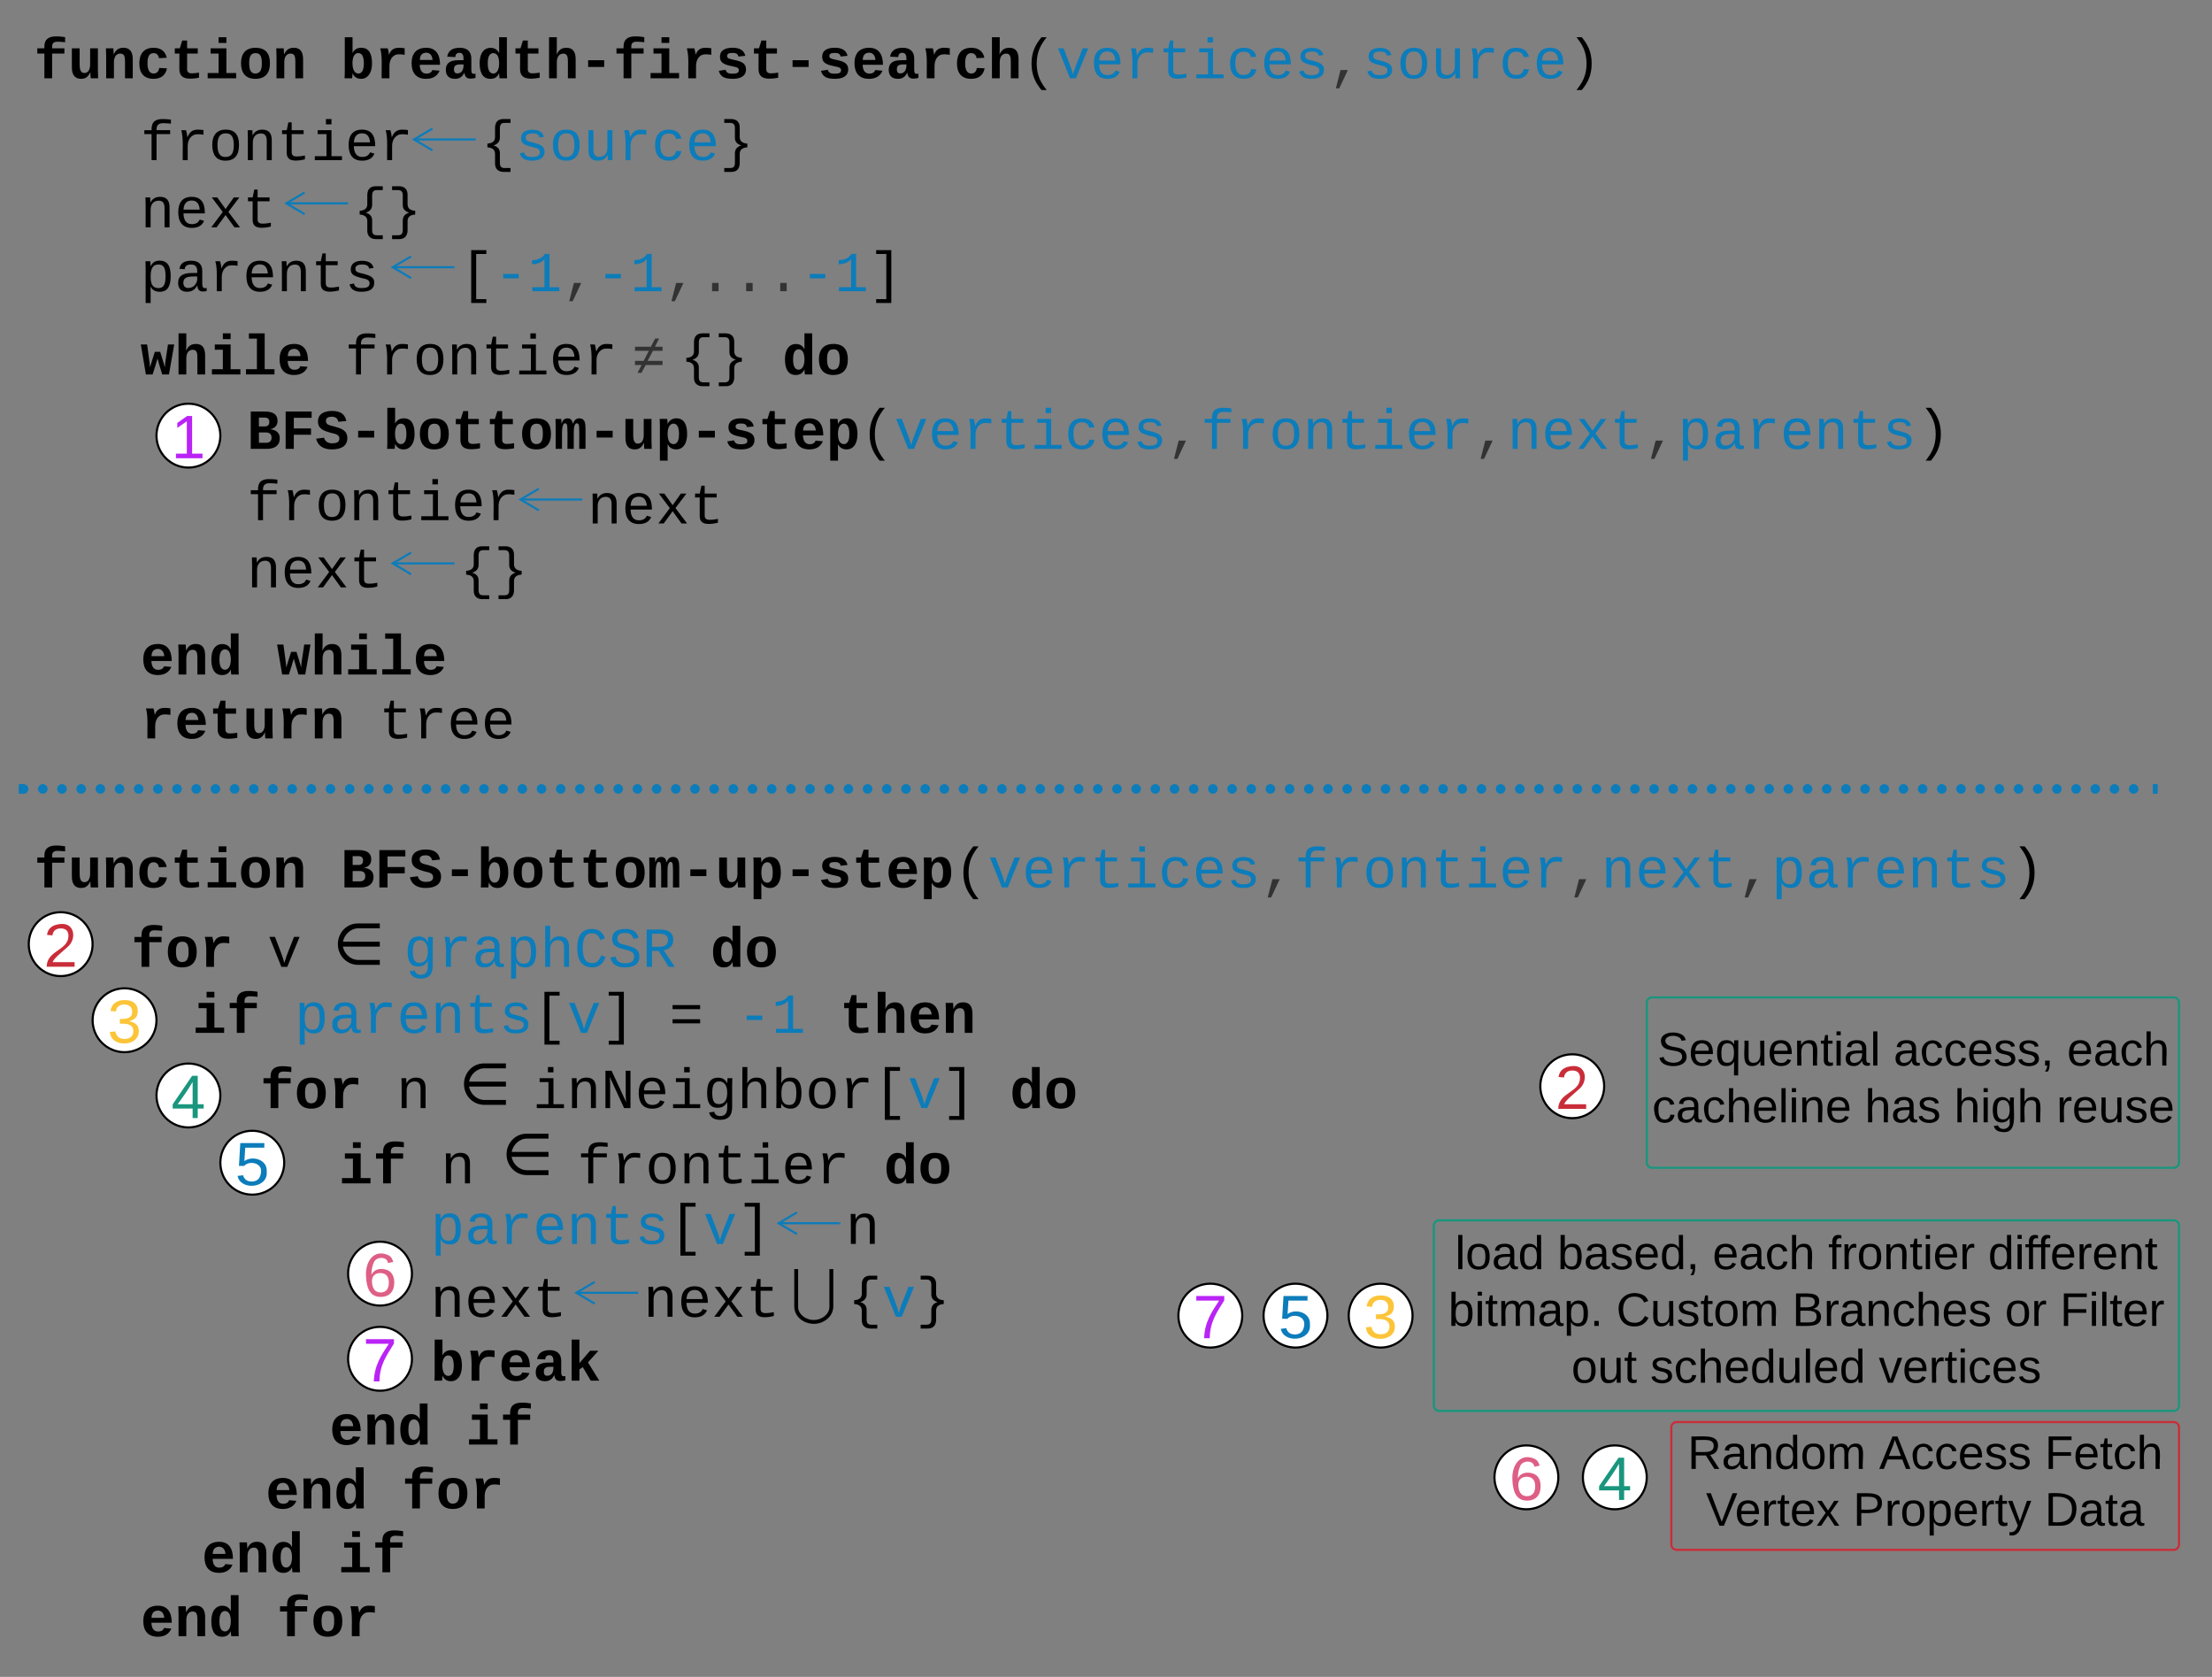 <svg xmlns="http://www.w3.org/2000/svg" xmlns:xlink="http://www.w3.org/1999/xlink" xmlns:lucid="lucid" width="2078" height="1575"><rect width="100%" height="100%" fill="#808080" stroke="none"/><g transform="translate(-173 1161)" lucid:page-tab-id="db44OOmG0ZGZ"><path d="M200-380h2080v60H200z" stroke="#000" stroke-opacity="0" stroke-width="2" fill="#fff" fill-opacity="0"/><use xlink:href="#a" transform="matrix(1,0,0,1,205,-375) translate(0 47.526)"/><use xlink:href="#b" transform="matrix(1,0,0,1,205,-375) translate(288.047 47.526)"/><path d="M572.5 23.26h140v60h-140z" stroke="#000" stroke-opacity="0" stroke-width="2" fill="#fff" fill-opacity="0"/><use xlink:href="#c" transform="matrix(1,0,0,1,577.5,28.264) translate(0 47.526)"/><path d="M771.5 53.26h-57.18" stroke="#0c7cba" stroke-width="2" fill="none"/><path d="M772.5 54.24h-1.03V52.3h1.03z" stroke="#0c7cba" stroke-width=".05" fill="#0c7cba"/><path d="M731.68 43.08l-17.22 10.18 17.22 10.2" stroke="#0c7cba" stroke-width="2" fill="none"/><path d="M772.5 23.26h330v60h-330z" stroke="#000" stroke-opacity="0" stroke-width="2" fill="#fff" fill-opacity="0"/><use xlink:href="#d" transform="matrix(1,0,0,1,777.5,28.264) translate(0 47.526)"/><use xlink:href="#e" transform="matrix(1,0,0,1,777.5,28.264) translate(192.031 47.526)"/><path d="M477.5 143.26h320v60h-320z" stroke="#000" stroke-opacity="0" stroke-width="2" fill="#fff" fill-opacity="0"/><use xlink:href="#f" transform="matrix(1,0,0,1,482.5,148.264) translate(0 47.526)"/><use xlink:href="#g" transform="matrix(1,0,0,1,482.5,148.264) translate(128.021 47.526)"/><path d="M412.5-172.74h880v60h-880z" stroke="#000" stroke-opacity="0" stroke-width="2" fill="#fff" fill-opacity="0"/><use xlink:href="#h" transform="matrix(1,0,0,1,417.502,-167.738) translate(0 47.526)"/><use xlink:href="#i" transform="matrix(1,0,0,1,417.502,-167.738) translate(128.021 47.526)"/><use xlink:href="#j" transform="matrix(1,0,0,1,417.502,-167.738) translate(256.042 47.526)"/><use xlink:href="#k" transform="matrix(1,0,0,1,417.502,-167.738) translate(704.115 47.526)"/><path d="M604.7-163.4h47.8v41.33h-47.8z" fill="#fff" fill-opacity="0"/><path d="M648.28-123.28h-20.3c-11.16 0-19.1-9.13-19.1-19.46 0-10.32 7.8-19.46 18.9-19.46h20.5v4.6h-20.23c-7.18 0-13.18 5.93-14.37 12.56h34.6v4.6H613.6c1.2 6.63 7.2 12.56 14.38 12.56h20.3v4.6"/><path d="M348.75-243.4h760v60h-760z" stroke="#000" stroke-opacity="0" stroke-width="2" fill="#fff" fill-opacity="0"/><use xlink:href="#l" transform="matrix(1,0,0,1,353.752,-238.405) translate(0 47.526)"/><use xlink:href="#m" transform="matrix(1,0,0,1,353.752,-238.405) translate(96.016 47.526)"/><use xlink:href="#n" transform="matrix(1,0,0,1,353.752,-238.405) translate(448.073 47.526)"/><use xlink:href="#o" transform="matrix(1,0,0,1,353.752,-238.405) translate(512.083 47.526)"/><use xlink:href="#p" transform="matrix(1,0,0,1,353.752,-238.405) translate(608.099 47.526)"/><path d="M572.5-42.07h330v60h-330z" stroke="#000" stroke-opacity="0" stroke-width="2" fill="#fff" fill-opacity="0"/><use xlink:href="#q" transform="matrix(1,0,0,1,577.5,-37.071) translate(0 44.401)"/><path d="M961.5-12.07h-57.18" stroke="#0c7cba" stroke-width="2" fill="none"/><path d="M962.5-11.1h-1.03v-1.95h1.03z" stroke="#0c7cba" stroke-width=".05" fill="#0c7cba"/><path d="M921.68-22.25l-17.22 10.18L921.68-1.9" stroke="#0c7cba" stroke-width="2" fill="none"/><path d="M962.5-42.07h40v60h-40z" stroke="#000" stroke-opacity="0" stroke-width="2" fill="#fff" fill-opacity="0"/><use xlink:href="#r" transform="matrix(1,0,0,1,967.5,-37.071) translate(0 44.401)"/><path d="M914.47 30.13h46.06v53.13h-46.06z" fill="#fff" fill-opacity="0"/><path d="M955.82 31v34.96c0 9.87-9.32 16.45-18.03 16.45-9.88 0-18.65-6.62-18.65-16.44V31h3.64v35.6c0 6.34 6.52 12.17 14.7 12.17 8.16 0 14.68-5.83 14.68-12.16V31h3.64"/><path d="M417.5 203.26h320v60h-320z" stroke="#000" stroke-opacity="0" stroke-width="2" fill="#fff" fill-opacity="0"/><use xlink:href="#f" transform="matrix(1,0,0,1,422.5,208.264) translate(0 47.526)"/><use xlink:href="#s" transform="matrix(1,0,0,1,422.5,208.264) translate(128.021 47.526)"/><path d="M300 323.26h320v60H300z" stroke="#000" stroke-opacity="0" stroke-width="2" fill="#fff" fill-opacity="0"/><use xlink:href="#f" transform="matrix(1,0,0,1,305,328.264) translate(0 47.526)"/><use xlink:href="#s" transform="matrix(1,0,0,1,305,328.264) translate(128.021 47.526)"/><path d="M486.2-102.07h720v60h-720z" stroke="#000" stroke-opacity="0" stroke-width="2" fill="#fff" fill-opacity="0"/><use xlink:href="#l" transform="matrix(1,0,0,1,491.203,-97.071) translate(0 47.526)"/><use xlink:href="#i" transform="matrix(1,0,0,1,491.203,-97.071) translate(96.016 47.526)"/><use xlink:href="#t" transform="matrix(1,0,0,1,491.203,-97.071) translate(224.036 47.526)"/><use xlink:href="#k" transform="matrix(1,0,0,1,491.203,-97.071) translate(512.083 47.526)"/><path d="M644.7-97.4h47.8v41.33h-47.8z" fill="#fff" fill-opacity="0"/><path d="M688.28-57.28h-20.3c-11.16 0-19.1-9.13-19.1-19.46 0-10.32 7.8-19.46 18.9-19.46h20.5v4.6h-20.23c-7.18 0-13.18 5.93-14.37 12.56h34.6v4.6H653.6c1.2 6.63 7.2 12.56 14.38 12.56h20.3v4.6"/><path d="M572.5 83.26h320v60h-320z" stroke="#000" stroke-opacity="0" stroke-width="2" fill="#fff" fill-opacity="0"/><use xlink:href="#u" transform="matrix(1,0,0,1,577.5,88.264) translate(0 47.526)"/><path d="M357.5 263.26h320v60h-320z" stroke="#000" stroke-opacity="0" stroke-width="2" fill="#fff" fill-opacity="0"/><use xlink:href="#f" transform="matrix(1,0,0,1,362.5,268.264) translate(0 47.526)"/><use xlink:href="#g" transform="matrix(1,0,0,1,362.5,268.264) translate(128.021 47.526)"/><path d="M291.25-305.4h720v60h-720z" stroke="#000" stroke-opacity="0" stroke-width="2" fill="#fff" fill-opacity="0"/><use xlink:href="#h" transform="matrix(1,0,0,1,296.252,-300.403) translate(0 47.526)"/><use xlink:href="#v" transform="matrix(1,0,0,1,296.252,-300.403) translate(128.021 47.526)"/><use xlink:href="#w" transform="matrix(1,0,0,1,296.252,-300.403) translate(256.042 47.526)"/><use xlink:href="#k" transform="matrix(1,0,0,1,296.252,-300.403) translate(544.089 47.526)"/><path d="M486.2-294.87h47.82v41.33H486.2z" fill="#fff" fill-opacity="0"/><path d="M529.8-254.75h-20.3c-11.16 0-19.1-9.13-19.1-19.46s7.8-19.47 18.9-19.47h20.5v4.6h-20.23c-7.18 0-13.18 5.94-14.37 12.56h34.6v4.6h-34.67c1.2 6.62 7.2 12.55 14.37 12.55h20.3v4.6"/><path d="M1720-219.17a5 5 0 0 1 5-5h490a5 5 0 0 1 5 5v150a5 5 0 0 1-5 5h-490a5 5 0 0 1-5-5z" stroke="#19967d" stroke-width="2" fill="#fff" fill-opacity="0"/><use xlink:href="#x" transform="matrix(1,0,0,1,1725,-219.173) translate(4.883 58.993)"/><use xlink:href="#y" transform="matrix(1,0,0,1,1725,-219.173) translate(226.858 58.993)"/><use xlink:href="#z" transform="matrix(1,0,0,1,1725,-219.173) translate(389.821 58.993)"/><use xlink:href="#A" transform="matrix(1,0,0,1,1725,-219.173) translate(0.068 112.326)"/><use xlink:href="#B" transform="matrix(1,0,0,1,1725,-219.173) translate(199.821 112.326)"/><use xlink:href="#C" transform="matrix(1,0,0,1,1725,-219.173) translate(283.772 112.326)"/><use xlink:href="#D" transform="matrix(1,0,0,1,1725,-219.173) translate(379.944 112.326)"/><path d="M1520-9.8a5 5 0 0 1 5-5h690a5 5 0 0 1 5 5v169a5 5 0 0 1-5 5h-690a5 5 0 0 1-5-5z" stroke="#19967d" stroke-width="2" fill="#fff" fill-opacity="0"/><use xlink:href="#E" transform="matrix(1,0,0,1,1525,-9.801) translate(14.938 40.837)"/><use xlink:href="#F" transform="matrix(1,0,0,1,1525,-9.801) translate(111.111 40.837)"/><use xlink:href="#G" transform="matrix(1,0,0,1,1525,-9.801) translate(256.79 40.837)"/><use xlink:href="#H" transform="matrix(1,0,0,1,1525,-9.801) translate(365.432 40.837)"/><use xlink:href="#I" transform="matrix(1,0,0,1,1525,-9.801) translate(515.679 40.837)"/><use xlink:href="#J" transform="matrix(1,0,0,1,1525,-9.801) translate(8.58 94.17)"/><use xlink:href="#K" transform="matrix(1,0,0,1,1525,-9.801) translate(166.358 94.17)"/><use xlink:href="#L" transform="matrix(1,0,0,1,1525,-9.801) translate(331.543 94.17)"/><use xlink:href="#M" transform="matrix(1,0,0,1,1525,-9.801) translate(531.42 94.17)"/><use xlink:href="#N" transform="matrix(1,0,0,1,1525,-9.801) translate(583.148 94.17)"/><use xlink:href="#O" transform="matrix(1,0,0,1,1525,-9.801) translate(124.198 147.503)"/><use xlink:href="#P" transform="matrix(1,0,0,1,1525,-9.801) translate(198.272 147.503)"/><use xlink:href="#Q" transform="matrix(1,0,0,1,1525,-9.801) translate(412.963 147.503)"/><path d="M1743.07 179.7a5 5 0 0 1 5-5H2215a5 5 0 0 1 5 5v110a5 5 0 0 1-5 5h-466.93a5 5 0 0 1-5-5z" stroke="#c92d39" stroke-width="2" fill="#fff" fill-opacity="0"/><use xlink:href="#R" transform="matrix(1,0,0,1,1748.07,179.699) translate(10.228 38.993)"/><use xlink:href="#S" transform="matrix(1,0,0,1,1748.07,179.699) translate(190.228 38.993)"/><use xlink:href="#T" transform="matrix(1,0,0,1,1748.07,179.699) translate(345.784 38.993)"/><use xlink:href="#U" transform="matrix(1,0,0,1,1748.07,179.699) translate(27.574 92.326)"/><use xlink:href="#V" transform="matrix(1,0,0,1,1748.07,179.699) translate(165.722 92.326)"/><use xlink:href="#W" transform="matrix(1,0,0,1,1748.07,179.699) translate(345.722 92.326)"/><path d="M200-1140h1500v60H200z" stroke="#000" stroke-opacity="0" stroke-width="2" fill="#fff" fill-opacity="0"/><use xlink:href="#X" transform="matrix(1,0,0,1,205,-1135) translate(0 47.526)"/><use xlink:href="#Y" transform="matrix(1,0,0,1,205,-1135) translate(288.047 47.526)"/><path d="M300-1060h260v60H300z" stroke="#000" stroke-opacity="0" stroke-width="2" fill="#fff" fill-opacity="0"/><use xlink:href="#Z" transform="matrix(1,0,0,1,305,-1055) translate(0 44.401)"/><path d="M619-1030h-57.18" stroke="#0c7cba" stroke-width="2" fill="none"/><path d="M620-1029.03h-1.03v-1.94H620z" stroke="#0c7cba" stroke-width=".05" fill="#0c7cba"/><path d="M579.18-1040.18L561.96-1030l17.22 10.18" stroke="#0c7cba" stroke-width="2" fill="none"/><path d="M620-1060h260v60H620z" stroke="#000" stroke-opacity="0" stroke-width="2" fill="#fff" fill-opacity="0"/><use xlink:href="#aa" transform="matrix(1,0,0,1,625,-1055) translate(0 44.401)"/><path d="M300-1000h140v60H300z" stroke="#000" stroke-opacity="0" stroke-width="2" fill="#fff" fill-opacity="0"/><use xlink:href="#ab" transform="matrix(1,0,0,1,305,-995) translate(0 47.526)"/><path d="M499-970h-57.18" stroke="#0c7cba" stroke-width="2" fill="none"/><path d="M500-969.02h-1.03V-971H500z" stroke="#0c7cba" stroke-width=".05" fill="#0c7cba"/><path d="M459.18-980.18L441.96-970l17.22 10.18" stroke="#0c7cba" stroke-width="2" fill="none"/><path d="M500-1000h260v60H500z" stroke="#000" stroke-opacity="0" stroke-width="2" fill="#fff" fill-opacity="0"/><use xlink:href="#ac" transform="matrix(1,0,0,1,505,-995) translate(0 47.526)"/><path d="M300-940h240v60H300z" stroke="#000" stroke-opacity="0" stroke-width="2" fill="#fff" fill-opacity="0"/><use xlink:href="#ad" transform="matrix(1,0,0,1,305,-935) translate(0 47.526)"/><path d="M599-910h-57.18" stroke="#0c7cba" stroke-width="2" fill="none"/><path d="M600-909.02h-1.03V-911H600z" stroke="#0c7cba" stroke-width=".05" fill="#0c7cba"/><path d="M559.18-920.18L541.96-910l17.22 10.18" stroke="#0c7cba" stroke-width="2" fill="none"/><path d="M600-940h601v60H600z" stroke="#000" stroke-opacity="0" stroke-width="2" fill="#fff" fill-opacity="0"/><use xlink:href="#ae" transform="matrix(1,0,0,1,605,-935) translate(0 47.526)"/><path d="M300-861.83h720v60H300z" stroke="#000" stroke-opacity="0" stroke-width="2" fill="#fff" fill-opacity="0"/><use xlink:href="#af" transform="matrix(1,0,0,1,305,-856.831) translate(0 47.526)"/><use xlink:href="#ag" transform="matrix(1,0,0,1,305,-856.831) translate(192.031 47.526)"/><use xlink:href="#ah" transform="matrix(1,0,0,1,305,-856.831) translate(462.888 47.526)"/><use xlink:href="#ai" transform="matrix(1,0,0,1,305,-856.831) translate(506.888 47.526)"/><use xlink:href="#aj" transform="matrix(1,0,0,1,305,-856.831) translate(602.903 47.526)"/><path d="M400-792.75h1620V-720H400z" stroke="#000" stroke-opacity="0" stroke-width="2" fill="#fff" fill-opacity="0"/><use xlink:href="#ak" transform="matrix(1,0,0,1,405,-787.746) translate(0 48.339)"/><path d="M400-721.83h260v60H400z" stroke="#000" stroke-opacity="0" stroke-width="2" fill="#fff" fill-opacity="0"/><g><use xlink:href="#Z" transform="matrix(1,0,0,1,405,-716.831) translate(0 44.401)"/></g><path d="M719-691.83h-57.18" stroke="#0c7cba" stroke-width="2" fill="none"/><path d="M720-690.86h-1.03v-1.95H720z" stroke="#0c7cba" stroke-width=".05" fill="#0c7cba"/><path d="M679.18-702l-17.22 10.17 17.22 10.18" stroke="#0c7cba" stroke-width="2" fill="none"/><path d="M720-721.83h140v60H720z" stroke="#000" stroke-opacity="0" stroke-width="2" fill="#fff" fill-opacity="0"/><g><use xlink:href="#ab" transform="matrix(1,0,0,1,725,-716.831) translate(0 47.526)"/></g><path d="M400-661.83h140v60H400z" stroke="#000" stroke-opacity="0" stroke-width="2" fill="#fff" fill-opacity="0"/><g><use xlink:href="#ab" transform="matrix(1,0,0,1,405,-656.831) translate(0 47.526)"/></g><path d="M599-631.83h-57.18" stroke="#0c7cba" stroke-width="2" fill="none"/><path d="M600-630.86h-1.03v-1.95H600z" stroke="#0c7cba" stroke-width=".05" fill="#0c7cba"/><path d="M559.18-642l-17.22 10.17 17.22 10.18" stroke="#0c7cba" stroke-width="2" fill="none"/><path d="M600-661.83h260v60H600z" stroke="#000" stroke-opacity="0" stroke-width="2" fill="#fff" fill-opacity="0"/><g><use xlink:href="#ac" transform="matrix(1,0,0,1,605,-656.831) translate(0 47.526)"/></g><path d="M300-580h320v60H300z" stroke="#000" stroke-opacity="0" stroke-width="2" fill="#fff" fill-opacity="0"/><g><use xlink:href="#al" transform="matrix(1,0,0,1,305,-575) translate(0 47.526)"/><use xlink:href="#am" transform="matrix(1,0,0,1,305,-575) translate(128.021 47.526)"/></g><path d="M300-520h480v60H300z" stroke="#000" stroke-opacity="0" stroke-width="2" fill="#fff" fill-opacity="0"/><g><use xlink:href="#an" transform="matrix(1,0,0,1,305,-515) translate(0 47.526)"/><use xlink:href="#ao" transform="matrix(1,0,0,1,305,-515) translate(224.036 47.526)"/></g><path d="M199.68-420c0 2.5-2 4.5-4.5 4.5-2.48 0-4.5-2-4.5-4.5s2.02-4.5 4.5-4.5c2.5 0 4.5 2 4.5 4.5zm18.02 0c0 2.5-2 4.5-4.5 4.5-2.48 0-4.5-2-4.5-4.5s2.02-4.5 4.5-4.5c2.5 0 4.5 2 4.5 4.5zm18.02 0c0 2.5-2 4.5-4.5 4.5-2.48 0-4.5-2-4.5-4.5s2.02-4.5 4.5-4.5c2.5 0 4.5 2 4.5 4.5zm18.03 0c0 2.5-2.02 4.5-4.5 4.5-2.5 0-4.5-2-4.5-4.5s2-4.5 4.5-4.5c2.48 0 4.5 2 4.5 4.5zm18.02 0c0 2.5-2.02 4.5-4.5 4.5-2.5 0-4.5-2-4.5-4.5s2-4.5 4.5-4.5c2.48 0 4.5 2 4.5 4.5zm18.02 0c0 2.5-2.03 4.5-4.5 4.5-2.5 0-4.5-2-4.5-4.5s2-4.5 4.5-4.5c2.47 0 4.5 2 4.5 4.5zm18 0c0 2.5-2 4.5-4.5 4.5-2.48 0-4.5-2-4.5-4.5s2.02-4.5 4.5-4.5c2.5 0 4.5 2 4.5 4.5zm18.03 0c0 2.5-2.02 4.5-4.5 4.5-2.5 0-4.5-2-4.5-4.5s2-4.5 4.5-4.5c2.48 0 4.5 2 4.5 4.5zm18.02 0c0 2.5-2.02 4.5-4.5 4.5-2.5 0-4.5-2-4.5-4.5s2-4.5 4.5-4.5c2.48 0 4.5 2 4.5 4.5zm18.02 0c0 2.5-2 4.5-4.5 4.5s-4.5-2-4.5-4.5 2-4.5 4.5-4.5 4.5 2 4.5 4.5zm18.02 0c0 2.5-2.02 4.5-4.5 4.5-2.5 0-4.5-2-4.5-4.5s2-4.5 4.5-4.5c2.48 0 4.5 2 4.5 4.5zm18 0c0 2.5-2 4.5-4.5 4.5-2.47 0-4.5-2-4.5-4.5s2.03-4.5 4.5-4.5c2.5 0 4.5 2 4.5 4.5zm18.03 0c0 2.5-2 4.5-4.5 4.5-2.48 0-4.5-2-4.5-4.5s2.02-4.5 4.5-4.5c2.5 0 4.5 2 4.5 4.5zm18.02 0c0 2.5-2 4.5-4.5 4.5-2.48 0-4.5-2-4.5-4.5s2.02-4.5 4.5-4.5c2.5 0 4.5 2 4.5 4.5zm18.02 0c0 2.5-2 4.5-4.5 4.5-2.48 0-4.5-2-4.5-4.5s2.02-4.5 4.5-4.5c2.5 0 4.5 2 4.5 4.5zm18.02 0c0 2.5-2.02 4.5-4.5 4.5-2.5 0-4.5-2-4.5-4.5s2-4.5 4.5-4.5c2.48 0 4.5 2 4.5 4.5zm18.02 0c0 2.5-2.02 4.5-4.5 4.5-2.5 0-4.5-2-4.5-4.5s2-4.5 4.5-4.5c2.48 0 4.5 2 4.5 4.5zm18.02 0c0 2.5-2.02 4.5-4.5 4.5-2.5 0-4.5-2-4.5-4.5s2-4.5 4.5-4.5c2.48 0 4.5 2 4.5 4.5zm18.02 0c0 2.5-2.02 4.5-4.5 4.5-2.5 0-4.5-2-4.5-4.5s2-4.5 4.5-4.5c2.48 0 4.5 2 4.5 4.5zm18.02 0c0 2.5-2.02 4.5-4.5 4.5-2.5 0-4.5-2-4.5-4.5s2-4.5 4.5-4.5c2.48 0 4.5 2 4.5 4.5zm18.02 0c0 2.5-2 4.5-4.5 4.5s-4.5-2-4.5-4.5 2-4.5 4.5-4.5 4.5 2 4.5 4.5zm18.02 0c0 2.5-2 4.5-4.5 4.5s-4.5-2-4.5-4.5 2-4.5 4.5-4.5 4.5 2 4.5 4.5zm18.02 0c0 2.5-2 4.5-4.5 4.5-2.48 0-4.5-2-4.5-4.5s2.02-4.5 4.5-4.5c2.5 0 4.5 2 4.5 4.5zm18.02 0c0 2.5-2 4.5-4.5 4.5-2.48 0-4.5-2-4.5-4.5s2.02-4.5 4.5-4.5c2.5 0 4.5 2 4.5 4.5zm18.02 0c0 2.5-2 4.5-4.5 4.5-2.48 0-4.5-2-4.5-4.5s2.02-4.5 4.5-4.5c2.5 0 4.5 2 4.5 4.5zm18.02 0c0 2.5-2 4.5-4.5 4.5-2.48 0-4.5-2-4.5-4.5s2.02-4.5 4.5-4.5c2.5 0 4.5 2 4.5 4.5zm18.02 0c0 2.5-2 4.5-4.5 4.5-2.48 0-4.5-2-4.5-4.5s2.02-4.5 4.5-4.5c2.5 0 4.5 2 4.5 4.5zm18.03 0c0 2.5-2.02 4.5-4.5 4.5-2.5 0-4.5-2-4.5-4.5s2-4.5 4.5-4.5c2.48 0 4.5 2 4.5 4.5zm18.02 0c0 2.5-2.02 4.5-4.5 4.5-2.5 0-4.5-2-4.5-4.5s2-4.5 4.5-4.5c2.48 0 4.5 2 4.5 4.5zm18.02 0c0 2.5-2.03 4.5-4.5 4.5-2.5 0-4.5-2-4.5-4.5s2-4.5 4.5-4.5c2.47 0 4.5 2 4.5 4.5zm18 0c0 2.5-2 4.5-4.5 4.5-2.48 0-4.5-2-4.5-4.5s2.02-4.5 4.5-4.5c2.5 0 4.5 2 4.5 4.5zm18.03 0c0 2.5-2 4.5-4.5 4.5s-4.5-2-4.5-4.5 2-4.5 4.5-4.5 4.5 2 4.5 4.5zm18.02 0c0 2.5-2 4.5-4.5 4.5s-4.5-2-4.5-4.5 2-4.5 4.5-4.5 4.5 2 4.5 4.5zm18.02 0c0 2.5-2 4.5-4.5 4.5-2.48 0-4.5-2-4.5-4.5s2.02-4.5 4.5-4.5c2.5 0 4.5 2 4.5 4.5zm18.02 0c0 2.5-2.02 4.5-4.5 4.5-2.5 0-4.5-2-4.5-4.5s2-4.5 4.5-4.5c2.48 0 4.5 2 4.5 4.5zm18 0c0 2.5-2 4.5-4.5 4.5-2.47 0-4.5-2-4.5-4.5s2.03-4.5 4.5-4.5c2.5 0 4.5 2 4.5 4.5zm18.03 0c0 2.5-2 4.5-4.5 4.5-2.48 0-4.5-2-4.5-4.5s2.02-4.5 4.5-4.5c2.5 0 4.5 2 4.5 4.5zm18.03 0c0 2.5-2.02 4.5-4.5 4.5-2.5 0-4.5-2-4.5-4.5s2-4.5 4.5-4.5c2.48 0 4.5 2 4.5 4.5zm18.02 0c0 2.5-2.02 4.5-4.5 4.5-2.5 0-4.5-2-4.5-4.5s2-4.5 4.5-4.5c2.48 0 4.5 2 4.5 4.5zm18.02 0c0 2.5-2.02 4.5-4.5 4.5-2.5 0-4.5-2-4.5-4.5s2-4.5 4.5-4.5c2.48 0 4.5 2 4.5 4.5zm18.02 0c0 2.5-2.02 4.5-4.5 4.5-2.5 0-4.5-2-4.5-4.5s2-4.5 4.5-4.5c2.48 0 4.5 2 4.5 4.5zm18.02 0c0 2.5-2.02 4.5-4.5 4.5-2.5 0-4.5-2-4.5-4.5s2-4.5 4.5-4.5c2.48 0 4.5 2 4.5 4.5zm18.02 0c0 2.5-2.02 4.5-4.5 4.5-2.5 0-4.5-2-4.5-4.5s2-4.5 4.5-4.5c2.48 0 4.5 2 4.5 4.5zm18.02 0c0 2.5-2 4.5-4.5 4.5s-4.5-2-4.5-4.5 2-4.5 4.5-4.5 4.5 2 4.5 4.5zm18.02 0c0 2.5-2 4.5-4.5 4.5-2.48 0-4.5-2-4.5-4.5s2.02-4.5 4.5-4.5c2.5 0 4.5 2 4.5 4.5zm18.02 0c0 2.5-2 4.5-4.5 4.5-2.48 0-4.5-2-4.5-4.5s2.02-4.5 4.5-4.5c2.5 0 4.5 2 4.5 4.5zm18.02 0c0 2.5-2 4.5-4.5 4.5-2.48 0-4.5-2-4.5-4.5s2.02-4.5 4.5-4.5c2.5 0 4.5 2 4.5 4.5zm18.02 0c0 2.5-2 4.5-4.5 4.5-2.48 0-4.5-2-4.5-4.5s2.02-4.5 4.5-4.5c2.5 0 4.5 2 4.5 4.5zm18.02 0c0 2.5-2 4.5-4.5 4.5-2.48 0-4.5-2-4.5-4.5s2.02-4.5 4.5-4.5c2.5 0 4.5 2 4.5 4.5zm18.02 0c0 2.5-2 4.5-4.5 4.5-2.48 0-4.5-2-4.5-4.5s2.02-4.5 4.5-4.5c2.5 0 4.5 2 4.5 4.5zm18.03 0c0 2.5-2.02 4.5-4.5 4.5-2.5 0-4.5-2-4.5-4.5s2-4.5 4.5-4.5c2.48 0 4.5 2 4.5 4.5zm18.02 0c0 2.5-2.02 4.5-4.5 4.5-2.5 0-4.5-2-4.5-4.5s2-4.5 4.5-4.5c2.48 0 4.5 2 4.5 4.5zm18.02 0c0 2.5-2.02 4.5-4.5 4.5-2.5 0-4.5-2-4.5-4.5s2-4.5 4.5-4.5c2.48 0 4.5 2 4.5 4.5zm18.02 0c0 2.5-2.03 4.5-4.5 4.5-2.5 0-4.5-2-4.5-4.5s2-4.5 4.5-4.5c2.47 0 4.5 2 4.5 4.5zm18 0c0 2.5-2 4.5-4.5 4.5-2.48 0-4.5-2-4.5-4.5s2.02-4.5 4.5-4.5c2.5 0 4.5 2 4.5 4.5zm18.03 0c0 2.5-2 4.5-4.5 4.5-2.48 0-4.5-2-4.5-4.5s2.02-4.5 4.5-4.5c2.5 0 4.5 2 4.5 4.5zm18.02 0c0 2.5-2 4.5-4.5 4.5-2.48 0-4.5-2-4.5-4.5s2.02-4.5 4.5-4.5c2.5 0 4.5 2 4.5 4.5zm18.02 0c0 2.5-2 4.5-4.5 4.5-2.48 0-4.5-2-4.5-4.5s2.02-4.5 4.5-4.5c2.5 0 4.5 2 4.5 4.5zm18.02 0c0 2.5-2.02 4.5-4.5 4.5-2.5 0-4.5-2-4.5-4.5s2-4.5 4.5-4.5c2.48 0 4.5 2 4.5 4.5zm18 0c0 2.5-2 4.5-4.5 4.5-2.47 0-4.5-2-4.5-4.5s2.03-4.5 4.5-4.5c2.5 0 4.5 2 4.5 4.5zm18.03 0c0 2.5-2 4.5-4.5 4.5-2.48 0-4.5-2-4.5-4.5s2.02-4.5 4.5-4.5c2.5 0 4.5 2 4.5 4.5zm18.03 0c0 2.5-2.02 4.5-4.5 4.5-2.5 0-4.5-2-4.5-4.5s2-4.5 4.5-4.5c2.48 0 4.5 2 4.5 4.5zm18.02 0c0 2.5-2.02 4.5-4.5 4.5-2.5 0-4.5-2-4.5-4.5s2-4.5 4.5-4.5c2.48 0 4.5 2 4.5 4.5zm18.02 0c0 2.5-2.02 4.5-4.5 4.5-2.5 0-4.5-2-4.5-4.5s2-4.5 4.5-4.5c2.48 0 4.5 2 4.5 4.5zm18.02 0c0 2.5-2.02 4.5-4.5 4.5-2.5 0-4.5-2-4.5-4.5s2-4.5 4.5-4.5c2.48 0 4.5 2 4.5 4.5zm18.02 0c0 2.5-2 4.5-4.5 4.5s-4.5-2-4.5-4.5 2-4.5 4.5-4.5 4.5 2 4.5 4.5zm18.02 0c0 2.5-2 4.5-4.5 4.5-2.48 0-4.5-2-4.5-4.5s2.02-4.5 4.5-4.5c2.5 0 4.5 2 4.5 4.5zm18.02 0c0 2.5-2 4.5-4.5 4.5-2.48 0-4.5-2-4.5-4.5s2.02-4.5 4.5-4.5c2.5 0 4.5 2 4.5 4.5zm18.02 0c0 2.5-2 4.5-4.5 4.5-2.48 0-4.5-2-4.5-4.5s2.02-4.5 4.5-4.5c2.5 0 4.5 2 4.5 4.5zm18.02 0c0 2.5-2 4.5-4.5 4.5-2.48 0-4.5-2-4.5-4.5s2.02-4.5 4.5-4.5c2.5 0 4.5 2 4.5 4.5zm18.02 0c0 2.5-2 4.5-4.5 4.5-2.48 0-4.5-2-4.5-4.5s2.02-4.5 4.5-4.5c2.5 0 4.5 2 4.5 4.5zm18.02 0c0 2.5-2 4.5-4.5 4.5-2.48 0-4.5-2-4.5-4.5s2.02-4.5 4.5-4.5c2.5 0 4.5 2 4.5 4.5zm18.03 0c0 2.5-2.03 4.5-4.5 4.5-2.5 0-4.5-2-4.5-4.5s2-4.5 4.5-4.5c2.47 0 4.5 2 4.5 4.5zm18 0c0 2.5-2 4.5-4.5 4.5-2.48 0-4.5-2-4.5-4.5s2.02-4.5 4.5-4.5c2.5 0 4.5 2 4.5 4.5zm18.03 0c0 2.5-2.02 4.5-4.5 4.5-2.5 0-4.5-2-4.5-4.5s2-4.5 4.5-4.5c2.48 0 4.5 2 4.5 4.5zm18.02 0c0 2.5-2.02 4.5-4.5 4.5-2.5 0-4.5-2-4.5-4.5s2-4.5 4.5-4.5c2.48 0 4.5 2 4.5 4.5zm18.02 0c0 2.5-2.02 4.5-4.5 4.5-2.5 0-4.5-2-4.5-4.5s2-4.5 4.5-4.5c2.48 0 4.5 2 4.5 4.5zm18.02 0c0 2.5-2.02 4.5-4.5 4.5-2.5 0-4.5-2-4.5-4.5s2-4.5 4.5-4.5c2.48 0 4.5 2 4.5 4.5zm18 0c0 2.5-2 4.5-4.5 4.5-2.47 0-4.5-2-4.5-4.5s2.03-4.5 4.5-4.5c2.5 0 4.5 2 4.5 4.5zm18.03 0c0 2.5-2 4.5-4.5 4.5-2.48 0-4.5-2-4.5-4.5s2.02-4.5 4.5-4.5c2.5 0 4.5 2 4.5 4.5zm18.02 0c0 2.5-2 4.5-4.5 4.5-2.48 0-4.5-2-4.5-4.5s2.02-4.5 4.5-4.5c2.5 0 4.5 2 4.5 4.5zm18.02 0c0 2.5-2 4.5-4.5 4.5-2.48 0-4.5-2-4.5-4.5s2.02-4.5 4.5-4.5c2.5 0 4.5 2 4.5 4.5zm18.02 0c0 2.5-2.02 4.5-4.5 4.5-2.5 0-4.5-2-4.5-4.5s2-4.5 4.5-4.5c2.48 0 4.5 2 4.5 4.5zm18 0c0 2.5-2 4.5-4.5 4.5-2.47 0-4.5-2-4.5-4.5s2.03-4.5 4.5-4.5c2.5 0 4.5 2 4.5 4.5zm18.04 0c0 2.5-2.02 4.5-4.5 4.5-2.5 0-4.5-2-4.5-4.5s2-4.5 4.5-4.5c2.48 0 4.5 2 4.5 4.5zm18.02 0c0 2.5-2.02 4.5-4.5 4.5-2.5 0-4.5-2-4.5-4.5s2-4.5 4.5-4.5c2.48 0 4.5 2 4.5 4.5zm18.02 0c0 2.5-2.02 4.5-4.5 4.5-2.5 0-4.5-2-4.5-4.5s2-4.5 4.5-4.5c2.48 0 4.5 2 4.5 4.5zm18.02 0c0 2.5-2.02 4.5-4.5 4.5-2.5 0-4.5-2-4.5-4.5s2-4.5 4.5-4.5c2.48 0 4.5 2 4.5 4.5zm18.02 0c0 2.5-2 4.5-4.5 4.5s-4.5-2-4.5-4.5 2-4.5 4.5-4.5 4.5 2 4.5 4.5zm18.02 0c0 2.5-2 4.5-4.5 4.5-2.48 0-4.5-2-4.5-4.5s2.02-4.5 4.5-4.5c2.5 0 4.5 2 4.5 4.5zm18.02 0c0 2.5-2 4.5-4.5 4.5-2.48 0-4.5-2-4.5-4.5s2.02-4.5 4.5-4.5c2.5 0 4.5 2 4.5 4.5zm18.02 0c0 2.5-2 4.5-4.5 4.5-2.48 0-4.5-2-4.5-4.5s2.02-4.5 4.5-4.5c2.5 0 4.5 2 4.5 4.5zm18.02 0c0 2.5-2 4.5-4.5 4.5-2.48 0-4.5-2-4.5-4.5s2.02-4.5 4.5-4.5c2.5 0 4.5 2 4.5 4.5zm18.02 0c0 2.5-2 4.5-4.5 4.5-2.48 0-4.5-2-4.5-4.5s2.02-4.5 4.5-4.5c2.5 0 4.5 2 4.5 4.5zm18.03 0c0 2.5-2.02 4.5-4.5 4.5-2.5 0-4.5-2-4.5-4.5s2-4.5 4.5-4.5c2.48 0 4.5 2 4.5 4.5zm18.02 0c0 2.5-2.02 4.5-4.5 4.5-2.5 0-4.5-2-4.5-4.5s2-4.5 4.5-4.5c2.48 0 4.5 2 4.5 4.5zm18.02 0c0 2.5-2.03 4.5-4.5 4.5-2.5 0-4.5-2-4.5-4.5s2-4.5 4.5-4.5c2.47 0 4.5 2 4.5 4.5zm18 0c0 2.5-2 4.5-4.5 4.5-2.48 0-4.5-2-4.5-4.5s2.02-4.5 4.5-4.5c2.5 0 4.5 2 4.5 4.5zm18.03 0c0 2.5-2.02 4.5-4.5 4.5-2.5 0-4.5-2-4.5-4.5s2-4.5 4.5-4.5c2.48 0 4.5 2 4.5 4.5zm18.02 0c0 2.5-2.02 4.5-4.5 4.5-2.5 0-4.5-2-4.5-4.5s2-4.5 4.5-4.5c2.48 0 4.5 2 4.5 4.5zm18.02 0c0 2.5-2 4.5-4.5 4.5-2.48 0-4.5-2-4.5-4.5s2.02-4.5 4.5-4.5c2.5 0 4.5 2 4.5 4.5zm18.02 0c0 2.5-2.02 4.5-4.5 4.5-2.5 0-4.5-2-4.5-4.5s2-4.5 4.5-4.5c2.48 0 4.5 2 4.5 4.5zm18 0c0 2.5-2 4.5-4.5 4.5-2.47 0-4.5-2-4.5-4.5s2.03-4.5 4.5-4.5c2.5 0 4.5 2 4.5 4.5zm18.03 0c0 2.5-2 4.5-4.5 4.5-2.48 0-4.5-2-4.5-4.5s2.02-4.5 4.5-4.5c2.5 0 4.5 2 4.5 4.5zm18.02 0c0 2.5-2 4.5-4.5 4.5-2.48 0-4.5-2-4.5-4.5s2.02-4.5 4.5-4.5c2.5 0 4.5 2 4.5 4.5zm18.03 0c0 2.5-2.02 4.5-4.5 4.5-2.5 0-4.5-2-4.5-4.5s2-4.5 4.5-4.5c2.48 0 4.5 2 4.5 4.5zm18.02 0c0 2.5-2.02 4.5-4.5 4.5-2.5 0-4.5-2-4.5-4.5s2-4.5 4.5-4.5c2.48 0 4.5 2 4.5 4.5zm18.02 0c0 2.5-2.02 4.5-4.5 4.5-2.5 0-4.5-2-4.5-4.5s2-4.5 4.5-4.5c2.48 0 4.5 2 4.5 4.5zm18.02 0c0 2.5-2.02 4.5-4.5 4.5-2.5 0-4.5-2-4.5-4.5s2-4.5 4.5-4.5c2.48 0 4.5 2 4.5 4.5zm18.02 0c0 2.5-2.02 4.5-4.5 4.5-2.5 0-4.5-2-4.5-4.5s2-4.5 4.5-4.5c2.48 0 4.5 2 4.5 4.5zm18.02 0c0 2.5-2.02 4.5-4.5 4.5-2.5 0-4.5-2-4.5-4.5s2-4.5 4.5-4.5c2.48 0 4.5 2 4.5 4.5z" fill="#0c7cba"/><path d="M195.3-420h-4.62M2195.4-420h4.6" stroke="#0c7cba" stroke-width="9" fill="none"/><path d="M260-274.2c0 16.56-13.43 30-30 30s-30-13.44-30-30c0-16.57 13.43-30 30-30s30 13.43 30 30z" stroke="#000" stroke-width="2" fill="#fff"/><g><use xlink:href="#ap" transform="matrix(1,0,0,1,205,-299.207) translate(8.951 46.222)"/></g><path d="M380-132.07c0 16.57-13.43 30-30 30s-30-13.43-30-30 13.43-30 30-30 30 13.43 30 30z" stroke="#000" stroke-width="2" fill="#fff"/><g><use xlink:href="#aq" transform="matrix(1,0,0,1,325,-157.071) translate(8.951 46.222)"/></g><path d="M320-202.74c0 16.57-13.43 30-30 30s-30-13.43-30-30 13.43-30 30-30 30 13.43 30 30z" stroke="#000" stroke-width="2" fill="#fff"/><g><use xlink:href="#ar" transform="matrix(1,0,0,1,265,-227.738) translate(8.951 46.222)"/></g><path d="M440-68.93c0 16.57-13.43 30-30 30s-30-13.43-30-30 13.43-30 30-30 30 13.43 30 30z" stroke="#000" stroke-width="2" fill="#fff"/><g><use xlink:href="#as" transform="matrix(1,0,0,1,385,-93.931) translate(8.951 46.222)"/></g><path d="M380-751.83c0 16.57-13.43 30-30 30s-30-13.43-30-30 13.43-30 30-30 30 13.43 30 30z" stroke="#000" stroke-width="2" fill="#fff"/><g><use xlink:href="#at" transform="matrix(1,0,0,1,325,-776.831) translate(8.951 46.222)"/></g><path d="M560 35.26c0 16.57-13.43 30-30 30s-30-13.43-30-30 13.43-30 30-30 30 13.43 30 30z" stroke="#000" stroke-width="2" fill="#fff"/><g><use xlink:href="#au" transform="matrix(1,0,0,1,505,10.263) translate(8.951 46.222)"/></g><path d="M560 115.26c0 16.57-13.43 30-30 30s-30-13.43-30-30 13.43-30 30-30 30 13.43 30 30z" stroke="#000" stroke-width="2" fill="#fff"/><g><use xlink:href="#av" transform="matrix(1,0,0,1,505,90.263) translate(8.951 46.222)"/></g><path d="M1680-140.75c0 16.57-13.43 30-30 30s-30-13.43-30-30c0-16.56 13.43-30 30-30s30 13.44 30 30z" stroke="#000" stroke-width="2" fill="#fff"/><g><use xlink:href="#ap" transform="matrix(1,0,0,1,1625,-165.745) translate(8.951 46.222)"/></g><path d="M1500 74.7c0 16.57-13.43 30-30 30s-30-13.43-30-30 13.43-30 30-30 30 13.43 30 30z" stroke="#000" stroke-width="2" fill="#fff"/><g><use xlink:href="#ar" transform="matrix(1,0,0,1,1445,49.699) translate(8.951 46.222)"/></g><path d="M1720 226.6c0 16.56-13.43 30-30 30s-30-13.44-30-30c0-16.58 13.43-30 30-30s30 13.42 30 30z" stroke="#000" stroke-width="2" fill="#fff"/><g><use xlink:href="#aq" transform="matrix(1,0,0,1,1665,201.59) translate(8.951 46.222)"/></g><path d="M1420 74.7c0 16.57-13.43 30-30 30s-30-13.43-30-30 13.43-30 30-30 30 13.43 30 30z" stroke="#000" stroke-width="2" fill="#fff"/><g><use xlink:href="#as" transform="matrix(1,0,0,1,1365,49.699) translate(8.951 46.222)"/></g><path d="M1636.93 226.6c0 16.56-13.43 30-30 30s-30-13.44-30-30c0-16.58 13.43-30 30-30s30 13.42 30 30z" stroke="#000" stroke-width="2" fill="#fff"/><g><use xlink:href="#au" transform="matrix(1,0,0,1,1581.93,201.59) translate(8.951 46.222)"/></g><path d="M1340 74.7c0 16.57-13.43 30-30 30s-30-13.43-30-30 13.43-30 30-30 30 13.43 30 30z" stroke="#000" stroke-width="2" fill="#fff"/><g><use xlink:href="#av" transform="matrix(1,0,0,1,1285,49.699) translate(8.951 46.222)"/></g><defs><path d="M844-1321c-130 0-195 53-191 182v57h443v190H653V0H373v-892H117v-190h256v-83c5-247 162-348 422-349 120-1 232 13 327 28v184c-84-10-183-19-278-19" id="aw"/><path d="M471 20c-247 0-336-169-336-415v-687h281v607c4 148 31 285 172 285 152 0 207-150 207-312v-580h281c4 359-9 736 8 1082H816c-7-63-11-146-12-215h-5C736-76 644 20 471 20" id="ax"/><path d="M768-1103c247 0 336 167 336 416V0H824v-619c-3-164-24-273-171-273-164 0-229 142-229 312V0H143c-4-359 9-736-8-1082h268c7 63 12 146 13 215h4c67-145 160-236 348-236" id="ay"/><path d="M1109-360C1066-122 902 20 624 20c-347 0-514-209-514-555 0-353 168-567 518-567 270 0 425 136 473 361l-283 14c-16-106-75-183-196-182-75 0-130 31-165 93s-52 152-52 270c0 249 74 374 221 374 120 0 188-82 201-201" id="az"/><path d="M711 13c-250 0-386-99-385-349l2-556H161v-190h181l88-282h176v282h385v190H606v530c-10 130 45 186 174 184 91-2 176-11 255-27v186C933-1 833 13 711 13" id="aA"/><path d="M794-190h353V0H118v-190h395v-702H223v-190h571v892zM513-1277v-207h281v207H513" id="aB"/><path d="M616-1102c361 0 521 202 521 560 0 354-171 562-527 562C259 20 92-192 92-542c0-351 169-560 524-560zm-9 930c200-2 236-165 236-370 0-199-27-367-223-367-195 0-233 146-233 367 0 129 18 223 55 282s92 88 165 88" id="aC"/><g id="a"><use transform="matrix(0.026,0,0,0.026,0,0)" xlink:href="#aw"/><use transform="matrix(0.026,0,0,0.026,32.005,0)" xlink:href="#ax"/><use transform="matrix(0.026,0,0,0.026,64.01,0)" xlink:href="#ay"/><use transform="matrix(0.026,0,0,0.026,96.016,0)" xlink:href="#az"/><use transform="matrix(0.026,0,0,0.026,128.021,0)" xlink:href="#aA"/><use transform="matrix(0.026,0,0,0.026,160.026,0)" xlink:href="#aB"/><use transform="matrix(0.026,0,0,0.026,192.031,0)" xlink:href="#aC"/><use transform="matrix(0.026,0,0,0.026,224.036,0)" xlink:href="#ay"/></g><path d="M836-709c204 20 350 118 350 324C1186-112 992 0 719 0H137v-1349h525c258 3 443 87 443 339 0 176-107 269-269 301zM643-811c107 0 165-53 165-159 0-113-61-160-167-160H432v319h211zm46 592c128-1 201-59 200-191-1-128-80-183-207-183H432v374h257" id="aD"/><path d="M462-1121v384h621v228H462V0H167v-1349h939v228H462" id="aE"/><path d="M609-1161c-125 0-218 36-218 153 0 149 166 161 290 196 235 67 484 129 484 421 0 300-239 408-554 411C302 23 93-114 38-367l285-37c32 128 131 205 296 203 143-2 259-31 259-173 0-164-197-172-333-212-218-64-441-131-441-405 0-276 231-379 511-379 299 0 463 114 513 363l-286 29c-28-115-96-183-233-183" id="aF"/><path d="M324-409v-244h580v244H324" id="aG"/><path d="M429-1484c1 190-1 388 0 572 54-116 155-191 317-191 300 0 386 257 386 563 0 241-73 429-226 518-49 28-106 42-169 42-162 0-251-81-306-196h-4c-1 59-5 127-15 176H140c4-67 9-153 8-236v-1248h281zm66 648c-93 114-92 466 1 585 35 45 77 79 142 79 64 0 112-31 148-92 69-115 68-440-2-561-39-68-131-111-221-70-25 11-46 32-68 59" id="aH"/><path d="M934-1102c199 0 220 177 220 381V0H926c-2-260 10-533-4-785-4-72-14-138-83-138-34 0-61 27-81 81s-29 134-29 241V0H501c-2-260 9-533-5-785-4-72-13-138-82-138-46 0-65 47-80 93-21 67-30 155-30 248V0H75c-3-360 6-732-6-1082h209c6 50 3 123 8 175 36-100 83-195 216-195 135 0 166 79 196 196 42-105 93-196 236-196" id="aI"/><path d="M427-171c3 195 2 397 2 596H148V-846c1-83-4-168-8-236h272c10 49 14 118 15 176h4c59-114 151-197 316-197 291 0 385 259 385 560 0 243-65 433-220 521-50 28-109 42-176 42-162-2-253-78-309-191zm69-661c-91 113-92 463-1 586 46 62 145 101 225 54 96-57 118-191 119-351 0-123-18-215-53-276-46-82-128-115-220-74-25 12-48 33-70 61" id="aJ"/><path d="M622-916c-112 2-200 14-200 111 0 90 89 101 168 121 234 58 514 77 514 368C1104-4 751 54 434 5 267-21 161-112 121-270l247-37c24 111 113 145 252 141 114-3 226-12 226-124 0-101-103-113-192-134-225-54-490-76-490-351 0-247 201-328 458-328 245 0 413 88 457 292l-249 26c-16-98-92-133-208-131" id="aK"/><path d="M1113-274C1038-96 884 20 626 20c-352 0-526-209-526-566 0-358 185-556 530-556 358 0 496 251 499 615H395c5 180 68 319 245 319 102 0 186-45 208-129zM857-663c-6-177-128-307-315-247-94 30-141 121-145 247h460" id="aL"/><path d="M891-1484c-201 251-362 514-362 954 0 441 161 704 362 955H701C500 176 342-90 342-532c0-440 159-704 359-952h190" id="aM"/><path fill="#0c7cba" d="M715 0H502L69-1082h202c94 253 197 500 285 758 19 57 36 126 52 183 96-335 234-626 350-941h201" id="aN"/><path fill="#0c7cba" d="M617-1102c355 0 481 238 477 599H322c5 222 84 388 301 388 144 0 244-59 284-166l158 45C1002-72 854 20 623 20c-342 0-490-220-490-568 0-346 151-554 484-554zm291 461c-18-192-90-328-289-328-194 0-287 128-295 328h584" id="aO"/><path fill="#0c7cba" d="M839-1102c70 0 148 7 206 17v167c-112-18-268-36-363 15-129 69-208 203-208 395V0H294c-10-367 32-789-52-1082h171c21 75 41 161 48 250h5c67-152 152-270 373-270" id="aP"/><path fill="#0c7cba" d="M682 16c-209 0-323-80-324-285v-671H190v-142h170l58-282h120v282h432v142H538v652c2 114 60 155 182 155 106 0 209-16 297-34v137C921-4 806 16 682 16" id="aQ"/><path fill="#0c7cba" d="M745-142h380V0H143v-142h422v-798H246v-142h499v940zM545-1292v-192h200v192H545" id="aR"/><path fill="#0c7cba" d="M631 20c-350 0-501-215-501-562 0-355 162-560 502-560 250 0 399 118 446 323l-192 14c-23-124-109-196-262-196-242 0-305 171-305 415 1 245 61 427 304 427 151 0 248-77 267-215l190 12C1039-107 883 20 631 20" id="aS"/><path fill="#0c7cba" d="M873-819c-18-114-119-146-250-146-163 0-245 50-245 151 0 151 170 148 294 185 182 54 388 94 388 320 0 240-189 325-439 329-245 4-410-69-454-268l159-31c24 133 136 168 295 165 144-2 270-31 270-171 0-164-195-160-331-202-167-52-350-87-350-299 0-218 173-315 413-313 220 2 373 77 412 260" id="aT"/><path fill="#333" d="M259 363l169-662h265L382 363H259" id="aU"/><path fill="#0c7cba" d="M839-1335c-182-6-269 67-259 253h491v142H580V0H400v-940H138v-142h262c-15-293 132-408 418-402 94 2 200 7 281 21v145c-75-10-177-14-260-17" id="aV"/><path fill="#0c7cba" d="M615-1102c343 0 484 203 482 560-1 347-147 562-488 562-336 0-475-219-479-562-4-349 156-560 485-560zm-8 989c240 0 301-180 301-429 0-245-55-427-290-427-236 0-299 181-299 427 0 243 61 429 288 429" id="aW"/><path fill="#0c7cba" d="M706-1102c241 0 344 136 343 381V0H868v-695c1-168-57-273-220-268-190 6-283 138-283 336V0H185c-3-360 6-732-6-1082h170c4 54 7 126 8 185h3c63-121 164-204 346-205" id="aX"/><path fill="#0c7cba" d="M932 0L611-444 288 0H94l415-556-397-526h199l300 421 298-421h201L713-558 1133 0H932" id="aY"/><path fill="#0c7cba" d="M698-1104c312 3 392 244 392 558 0 315-82 566-392 566-169 0-277-65-331-184h-5c8 188 2 394 4 589H185V-858c0-76-1-156-6-224h175c6 52 9 120 10 178h4c58-122 150-202 330-200zm-49 991c225 0 255-203 255-433 0-225-32-419-253-419-236 0-285 192-285 441 0 237 53 411 283 411" id="aZ"/><path fill="#0c7cba" d="M1000-272c3 95 12 159 101 161 21 0 41-3 59-7V-6c-44 10-86 16-139 16-141 2-191-84-197-217h-6C748-76 648 20 446 20c-207 0-318-120-318-322 0-266 194-348 454-354l236-4c12-191-40-305-222-305-140 0-220 47-232 172l-188-17c33-204 181-292 423-292 255 0 401 118 401 364v466zm-683-27c0 109 63 184 175 182 166-3 259-96 306-217 24-65 20-120 20-200-232 7-501-28-501 235" id="ba"/><path d="M528-1484c201 248 357 511 357 952 0 442-156 709-357 957H336C537 174 700-89 700-530c0-440-163-703-364-954h192" id="bb"/><g id="b"><use transform="matrix(0.026,0,0,0.026,0,0)" xlink:href="#aD"/><use transform="matrix(0.026,0,0,0.026,32.005,0)" xlink:href="#aE"/><use transform="matrix(0.026,0,0,0.026,64.01,0)" xlink:href="#aF"/><use transform="matrix(0.026,0,0,0.026,96.016,0)" xlink:href="#aG"/><use transform="matrix(0.026,0,0,0.026,128.021,0)" xlink:href="#aH"/><use transform="matrix(0.026,0,0,0.026,160.026,0)" xlink:href="#aC"/><use transform="matrix(0.026,0,0,0.026,192.031,0)" xlink:href="#aA"/><use transform="matrix(0.026,0,0,0.026,224.036,0)" xlink:href="#aA"/><use transform="matrix(0.026,0,0,0.026,256.042,0)" xlink:href="#aC"/><use transform="matrix(0.026,0,0,0.026,288.047,0)" xlink:href="#aI"/><use transform="matrix(0.026,0,0,0.026,320.052,0)" xlink:href="#aG"/><use transform="matrix(0.026,0,0,0.026,352.057,0)" xlink:href="#ax"/><use transform="matrix(0.026,0,0,0.026,384.062,0)" xlink:href="#aJ"/><use transform="matrix(0.026,0,0,0.026,416.068,0)" xlink:href="#aG"/><use transform="matrix(0.026,0,0,0.026,448.073,0)" xlink:href="#aK"/><use transform="matrix(0.026,0,0,0.026,480.078,0)" xlink:href="#aA"/><use transform="matrix(0.026,0,0,0.026,512.083,0)" xlink:href="#aL"/><use transform="matrix(0.026,0,0,0.026,544.089,0)" xlink:href="#aJ"/><use transform="matrix(0.026,0,0,0.026,576.094,0)" xlink:href="#aM"/><use transform="matrix(0.026,0,0,0.026,608.099,0)" xlink:href="#aN"/><use transform="matrix(0.026,0,0,0.026,640.104,0)" xlink:href="#aO"/><use transform="matrix(0.026,0,0,0.026,672.109,0)" xlink:href="#aP"/><use transform="matrix(0.026,0,0,0.026,704.115,0)" xlink:href="#aQ"/><use transform="matrix(0.026,0,0,0.026,736.12,0)" xlink:href="#aR"/><use transform="matrix(0.026,0,0,0.026,768.125,0)" xlink:href="#aS"/><use transform="matrix(0.026,0,0,0.026,800.13,0)" xlink:href="#aO"/><use transform="matrix(0.026,0,0,0.026,832.135,0)" xlink:href="#aT"/><use transform="matrix(0.026,0,0,0.026,864.141,0)" xlink:href="#aU"/><use transform="matrix(0.026,0,0,0.026,896.146,0)" xlink:href="#aV"/><use transform="matrix(0.026,0,0,0.026,928.151,0)" xlink:href="#aP"/><use transform="matrix(0.026,0,0,0.026,960.156,0)" xlink:href="#aW"/><use transform="matrix(0.026,0,0,0.026,992.161,0)" xlink:href="#aX"/><use transform="matrix(0.026,0,0,0.026,1024.167,0)" xlink:href="#aQ"/><use transform="matrix(0.026,0,0,0.026,1056.172,0)" xlink:href="#aR"/><use transform="matrix(0.026,0,0,0.026,1088.177,0)" xlink:href="#aO"/><use transform="matrix(0.026,0,0,0.026,1120.182,0)" xlink:href="#aP"/><use transform="matrix(0.026,0,0,0.026,1152.188,0)" xlink:href="#aU"/><use transform="matrix(0.026,0,0,0.026,1184.193,0)" xlink:href="#aX"/><use transform="matrix(0.026,0,0,0.026,1216.198,0)" xlink:href="#aO"/><use transform="matrix(0.026,0,0,0.026,1248.203,0)" xlink:href="#aY"/><use transform="matrix(0.026,0,0,0.026,1280.208,0)" xlink:href="#aQ"/><use transform="matrix(0.026,0,0,0.026,1312.214,0)" xlink:href="#aU"/><use transform="matrix(0.026,0,0,0.026,1344.219,0)" xlink:href="#aZ"/><use transform="matrix(0.026,0,0,0.026,1376.224,0)" xlink:href="#ba"/><use transform="matrix(0.026,0,0,0.026,1408.229,0)" xlink:href="#aP"/><use transform="matrix(0.026,0,0,0.026,1440.234,0)" xlink:href="#aO"/><use transform="matrix(0.026,0,0,0.026,1472.24,0)" xlink:href="#aX"/><use transform="matrix(0.026,0,0,0.026,1504.245,0)" xlink:href="#aQ"/><use transform="matrix(0.026,0,0,0.026,1536.25,0)" xlink:href="#aT"/><use transform="matrix(0.026,0,0,0.026,1568.255,0)" xlink:href="#bb"/></g><path d="M706-1102c241 0 344 136 343 381V0H868v-695c1-168-57-273-220-268-190 6-283 138-283 336V0H185c-3-360 6-732-6-1082h170c4 54 7 126 8 185h3c63-121 164-204 346-205" id="bc"/><path d="M617-1102c355 0 481 238 477 599H322c5 222 84 388 301 388 144 0 244-59 284-166l158 45C1002-72 854 20 623 20c-342 0-490-220-490-568 0-346 151-554 484-554zm291 461c-18-192-90-328-289-328-194 0-287 128-295 328h584" id="bd"/><path d="M932 0L611-444 288 0H94l415-556-397-526h199l300 421 298-421h201L713-558 1133 0H932" id="be"/><path d="M682 16c-209 0-323-80-324-285v-671H190v-142h170l58-282h120v282h432v142H538v652c2 114 60 155 182 155 106 0 209-16 297-34v137C921-4 806 16 682 16" id="bf"/><g id="c"><use transform="matrix(0.026,0,0,0.026,0,0)" xlink:href="#bc"/><use transform="matrix(0.026,0,0,0.026,32.005,0)" xlink:href="#bd"/><use transform="matrix(0.026,0,0,0.026,64.01,0)" xlink:href="#be"/><use transform="matrix(0.026,0,0,0.026,96.016,0)" xlink:href="#bf"/></g><g id="d"><use transform="matrix(0.026,0,0,0.026,0,0)" xlink:href="#bc"/><use transform="matrix(0.026,0,0,0.026,32.005,0)" xlink:href="#bd"/><use transform="matrix(0.026,0,0,0.026,64.01,0)" xlink:href="#be"/><use transform="matrix(0.026,0,0,0.026,96.016,0)" xlink:href="#bf"/></g><path d="M677 91c1 136 41 195 171 195h213v139H796c-186-8-294-116-294-303v-351c-3-164-120-222-275-232v-137c155-10 275-69 275-231v-352c6-189 106-303 294-303h265v139H848c-126-3-171 67-171 195v346c-5 158-108 234-231 274 128 36 231 115 231 274V91" id="bg"/><path d="M726 122c-7 187-108 303-294 303H167V286h213c129-2 172-59 172-195v-347c5-160 106-236 230-276-125-36-230-116-230-272v-346c2-128-45-195-172-195H167v-139h265c187 7 294 114 294 303v352c4 162 120 221 275 231v137c-155 10-275 68-275 232v351" id="bh"/><g id="e"><use transform="matrix(0.026,0,0,0.026,0,0)" xlink:href="#bg"/><use transform="matrix(0.026,0,0,0.026,32.005,0)" xlink:href="#aN"/><use transform="matrix(0.026,0,0,0.026,64.01,0)" xlink:href="#bh"/></g><path d="M802-909c-3-189-2-383-2-575h281v1248c-1 83 4 168 8 236H817c-9-50-14-117-15-176h-4C735-49 651 20 482 20 191 20 97-238 97-539c0-243 66-432 221-519 50-28 108-42 175-42 162 2 253 78 309 191zm-70 658c91-113 93-462 2-584-46-61-145-100-224-53-96 56-119 190-120 349 0 123 17 214 52 275 46 82 130 115 222 74 25-12 46-33 68-61" id="bi"/><g id="f"><use transform="matrix(0.026,0,0,0.026,0,0)" xlink:href="#aL"/><use transform="matrix(0.026,0,0,0.026,32.005,0)" xlink:href="#ay"/><use transform="matrix(0.026,0,0,0.026,64.01,0)" xlink:href="#bi"/></g><g id="g"><use transform="matrix(0.026,0,0,0.026,0,0)" xlink:href="#aB"/><use transform="matrix(0.026,0,0,0.026,32.005,0)" xlink:href="#aw"/></g><path d="M875-1102c70 0 148 7 206 17v237c-110-17-267-37-359 15-123 69-192 207-192 395V0H250c-10-367 32-789-52-1082h271c19 69 36 149 46 228h4c52-151 151-250 356-248" id="bj"/><g id="h"><use transform="matrix(0.026,0,0,0.026,0,0)" xlink:href="#aw"/><use transform="matrix(0.026,0,0,0.026,32.005,0)" xlink:href="#aC"/><use transform="matrix(0.026,0,0,0.026,64.01,0)" xlink:href="#bj"/></g><use transform="matrix(0.026,0,0,0.026,0,0)" xlink:href="#bc" id="i"/><path d="M745-142h380V0H143v-142h422v-798H246v-142h499v940zM545-1292v-192h200v192H545" id="bk"/><path d="M912-211c-10-84-18-177-18-274v-864h172V0H836L316-1130c7 79 16 167 16 254V0H162v-1349h222" id="bl"/><path d="M1048-32c-2 300-135 456-433 456-222-1-358-88-400-267l184-25c22 99 100 157 222 156 184-2 248-125 248-315 0-64 3-133-2-194C807-100 706-13 524-12c-306 0-381-228-381-537 0-318 85-550 400-550 164 0 271 83 325 202h3c1-60 3-134 12-185h171c-13 339-4 702-6 1050zM585-145c210-8 284-178 284-406 0-192-52-331-177-392-33-16-69-22-104-22-223 2-259 184-259 414 0 229 31 415 256 406" id="bm"/><path d="M648-963c-190 6-283 138-283 336V0H185v-1484h181c-2 197 6 404-9 587h3c62-120 159-205 339-205 242 0 351 135 350 381V0H868v-695c1-168-57-273-220-268" id="bn"/><path d="M365-904c58-129 161-200 334-200 130 0 228 46 293 138s98 233 98 420c0 189-34 331-102 425S824 20 698 20c-170 0-275-64-336-184 0 55-3 116-9 164H179c5-68 6-147 6-223v-1261h180c-2 193 4 394-4 580h4zm283 791c221 0 256-197 256-427 0-229-34-425-254-425-236 0-285 195-285 441 0 237 53 411 283 411" id="bo"/><path d="M615-1102c343 0 484 203 482 560-1 347-147 562-488 562-336 0-475-219-479-562-4-349 156-560 485-560zm-8 989c240 0 301-180 301-429 0-245-55-427-290-427-236 0-299 181-299 427 0 243 61 429 288 429" id="bp"/><path d="M839-1102c70 0 148 7 206 17v167c-112-18-268-36-363 15-129 69-208 203-208 395V0H294c-10-367 32-789-52-1082h171c21 75 41 161 48 250h5c67-152 152-270 373-270" id="bq"/><path d="M410 425v-1909h547v139H590V286h367v139H410" id="br"/><path d="M270 425V286h367v-1631H270v-139h547V425H270" id="bs"/><g id="j"><use transform="matrix(0.026,0,0,0.026,0,0)" xlink:href="#bk"/><use transform="matrix(0.026,0,0,0.026,32.005,0)" xlink:href="#bc"/><use transform="matrix(0.026,0,0,0.026,64.01,0)" xlink:href="#bl"/><use transform="matrix(0.026,0,0,0.026,96.016,0)" xlink:href="#bd"/><use transform="matrix(0.026,0,0,0.026,128.021,0)" xlink:href="#bk"/><use transform="matrix(0.026,0,0,0.026,160.026,0)" xlink:href="#bm"/><use transform="matrix(0.026,0,0,0.026,192.031,0)" xlink:href="#bn"/><use transform="matrix(0.026,0,0,0.026,224.036,0)" xlink:href="#bo"/><use transform="matrix(0.026,0,0,0.026,256.042,0)" xlink:href="#bp"/><use transform="matrix(0.026,0,0,0.026,288.047,0)" xlink:href="#bq"/><use transform="matrix(0.026,0,0,0.026,320.052,0)" xlink:href="#br"/><use transform="matrix(0.026,0,0,0.026,352.057,0)" xlink:href="#aN"/><use transform="matrix(0.026,0,0,0.026,384.062,0)" xlink:href="#bs"/></g><g id="k"><use transform="matrix(0.026,0,0,0.026,0,0)" xlink:href="#bi"/><use transform="matrix(0.026,0,0,0.026,32.005,0)" xlink:href="#aC"/></g><g id="l"><use transform="matrix(0.026,0,0,0.026,0,0)" xlink:href="#aB"/><use transform="matrix(0.026,0,0,0.026,32.005,0)" xlink:href="#aw"/></g><g id="m"><use transform="matrix(0.026,0,0,0.026,0,0)" xlink:href="#aZ"/><use transform="matrix(0.026,0,0,0.026,32.005,0)" xlink:href="#ba"/><use transform="matrix(0.026,0,0,0.026,64.01,0)" xlink:href="#aP"/><use transform="matrix(0.026,0,0,0.026,96.016,0)" xlink:href="#aO"/><use transform="matrix(0.026,0,0,0.026,128.021,0)" xlink:href="#aX"/><use transform="matrix(0.026,0,0,0.026,160.026,0)" xlink:href="#aQ"/><use transform="matrix(0.026,0,0,0.026,192.031,0)" xlink:href="#aT"/><use transform="matrix(0.026,0,0,0.026,224.036,0)" xlink:href="#br"/><use transform="matrix(0.026,0,0,0.026,256.042,0)" xlink:href="#aN"/><use transform="matrix(0.026,0,0,0.026,288.047,0)" xlink:href="#bs"/></g><path d="M116-856v-148h995v148H116zm0 512v-148h995v148H116" id="bt"/><use transform="matrix(0.026,0,0,0.026,0,0)" xlink:href="#bt" id="n"/><path fill="#0c7cba" d="M334-464v-160h560v160H334" id="bu"/><path fill="#0c7cba" d="M148-1120c216-7 379-89 463-229h166v1204h353V0H157v-145h439v-1021c-79 124-254 184-448 194v-148" id="bv"/><g id="o"><use transform="matrix(0.026,0,0,0.026,0,0)" xlink:href="#bu"/><use transform="matrix(0.026,0,0,0.026,32.005,0)" xlink:href="#bv"/></g><path d="M424-1484c-2 206 5 424-8 618h4c67-145 160-234 348-236 251-3 335 167 336 416V0H824v-621c0-150-23-276-173-270-163 7-227 142-227 312V0H143v-1484h281" id="bw"/><g id="p"><use transform="matrix(0.026,0,0,0.026,0,0)" xlink:href="#aA"/><use transform="matrix(0.026,0,0,0.026,32.005,0)" xlink:href="#bw"/><use transform="matrix(0.026,0,0,0.026,64.01,0)" xlink:href="#aL"/><use transform="matrix(0.026,0,0,0.026,96.016,0)" xlink:href="#ay"/></g><g id="q"><use transform="matrix(0.026,0,0,0.026,0,0)" xlink:href="#aZ"/><use transform="matrix(0.026,0,0,0.026,32.005,0)" xlink:href="#ba"/><use transform="matrix(0.026,0,0,0.026,64.01,0)" xlink:href="#aP"/><use transform="matrix(0.026,0,0,0.026,96.016,0)" xlink:href="#aO"/><use transform="matrix(0.026,0,0,0.026,128.021,0)" xlink:href="#aX"/><use transform="matrix(0.026,0,0,0.026,160.026,0)" xlink:href="#aQ"/><use transform="matrix(0.026,0,0,0.026,192.031,0)" xlink:href="#aT"/><use transform="matrix(0.026,0,0,0.026,224.036,0)" xlink:href="#br"/><use transform="matrix(0.026,0,0,0.026,256.042,0)" xlink:href="#aN"/><use transform="matrix(0.026,0,0,0.026,288.047,0)" xlink:href="#bs"/></g><use transform="matrix(0.026,0,0,0.026,0,0)" xlink:href="#bc" id="r"/><g id="s"><use transform="matrix(0.026,0,0,0.026,0,0)" xlink:href="#aw"/><use transform="matrix(0.026,0,0,0.026,32.005,0)" xlink:href="#aC"/><use transform="matrix(0.026,0,0,0.026,64.01,0)" xlink:href="#bj"/></g><path d="M839-1335c-182-6-269 67-259 253h491v142H580V0H400v-940H138v-142h262c-15-293 132-408 418-402 94 2 200 7 281 21v145c-75-10-177-14-260-17" id="bx"/><g id="t"><use transform="matrix(0.026,0,0,0.026,0,0)" xlink:href="#bx"/><use transform="matrix(0.026,0,0,0.026,32.005,0)" xlink:href="#bq"/><use transform="matrix(0.026,0,0,0.026,64.01,0)" xlink:href="#bp"/><use transform="matrix(0.026,0,0,0.026,96.016,0)" xlink:href="#bc"/><use transform="matrix(0.026,0,0,0.026,128.021,0)" xlink:href="#bf"/><use transform="matrix(0.026,0,0,0.026,160.026,0)" xlink:href="#bk"/><use transform="matrix(0.026,0,0,0.026,192.031,0)" xlink:href="#bd"/><use transform="matrix(0.026,0,0,0.026,224.036,0)" xlink:href="#bq"/></g><path d="M775-193C708-75 621 20 439 20 226 20 106-93 106-306c0-251 170-341 417-346l223-4c4-143-12-264-148-264-103 0-141 58-150 153l-293-14c37-219 194-321 455-321 263 0 418 130 417 390v392c1 84 5 161 89 160 21 0 42-2 62-6v152c-57 15-108 27-180 26-145 0-202-73-217-205h-6zm-256 17c168 0 234-139 227-325-166 4-347-25-347 173 0 94 33 152 120 152" id="by"/><path d="M864 0L575-490l-121 84V0H173v-1484h281v850l386-448h302L762-660 1171 0H864" id="bz"/><g id="u"><use transform="matrix(0.026,0,0,0.026,0,0)" xlink:href="#aH"/><use transform="matrix(0.026,0,0,0.026,32.005,0)" xlink:href="#bj"/><use transform="matrix(0.026,0,0,0.026,64.01,0)" xlink:href="#aL"/><use transform="matrix(0.026,0,0,0.026,96.016,0)" xlink:href="#by"/><use transform="matrix(0.026,0,0,0.026,128.021,0)" xlink:href="#bz"/></g><path d="M715 0H502L69-1082h202c94 253 197 500 285 758 19 57 36 126 52 183 96-335 234-626 350-941h201" id="bA"/><use transform="matrix(0.026,0,0,0.026,0,0)" xlink:href="#bA" id="v"/><path fill="#0c7cba" d="M1048-32c-2 300-135 456-433 456-222-1-358-88-400-267l184-25c22 99 100 157 222 156 184-2 248-125 248-315 0-64 3-133-2-194C807-100 706-13 524-12c-306 0-381-228-381-537 0-318 85-550 400-550 164 0 271 83 325 202h3c1-60 3-134 12-185h171c-13 339-4 702-6 1050zM585-145c210-8 284-178 284-406 0-192-52-331-177-392-33-16-69-22-104-22-223 2-259 184-259 414 0 229 31 415 256 406" id="bB"/><path fill="#0c7cba" d="M648-963c-190 6-283 138-283 336V0H185v-1484h181c-2 197 6 404-9 587h3c62-120 159-205 339-205 242 0 351 135 350 381V0H868v-695c1-168-57-273-220-268" id="bC"/><path fill="#0c7cba" d="M650-1214c-281 0-336 244-336 533 0 295 60 546 347 546 188 0 263-142 322-282l159 65C1058-155 935 20 659 20c-401 0-546-295-546-701 0-407 135-689 536-689 264 0 391 146 466 335l-168 65c-47-129-127-244-297-244" id="bD"/><path fill="#0c7cba" d="M614-1226c-167 1-283 53-283 213 0 183 186 193 334 234 230 63 463 120 463 409 0 286-219 387-518 390C309 23 131-98 79-338l185-37c34 165 149 248 351 246 184-2 324-58 324-238 0-203-207-221-372-266-210-57-422-111-422-377 0-267 201-356 470-360 279-5 430 101 480 324l-188 33c-28-141-121-215-293-213" id="bE"/><path fill="#0c7cba" d="M1121-976c0 225-142 341-344 379L1177 0H957L591-575H353V0H162v-1349h482c281 3 477 100 477 373zM633-726c181-1 296-73 296-247 0-149-101-223-304-223H353v470h280" id="bF"/><g id="w"><use transform="matrix(0.026,0,0,0.026,0,0)" xlink:href="#bB"/><use transform="matrix(0.026,0,0,0.026,32.005,0)" xlink:href="#aP"/><use transform="matrix(0.026,0,0,0.026,64.01,0)" xlink:href="#ba"/><use transform="matrix(0.026,0,0,0.026,96.016,0)" xlink:href="#aZ"/><use transform="matrix(0.026,0,0,0.026,128.021,0)" xlink:href="#bC"/><use transform="matrix(0.026,0,0,0.026,160.026,0)" xlink:href="#bD"/><use transform="matrix(0.026,0,0,0.026,192.031,0)" xlink:href="#bE"/><use transform="matrix(0.026,0,0,0.026,224.036,0)" xlink:href="#bF"/></g><path d="M185-189c-5-48-123-54-124 2 14 75 158 14 163 119 3 78-121 87-175 55-17-10-28-26-33-46l33-7c5 56 141 63 141-1 0-78-155-14-162-118-5-82 145-84 179-34 5 7 8 16 11 25" id="bG"/><path d="M100-194c63 0 86 42 84 106H49c0 40 14 67 53 68 26 1 43-12 49-29l28 8c-11 28-37 45-77 45C44 4 14-33 15-96c1-61 26-98 85-98zm52 81c6-60-76-77-97-28-3 7-6 17-6 28h103" id="bH"/><path d="M145-31C134-9 116 4 85 4 32 4 16-35 15-94c0-59 17-99 70-100 32-1 48 14 60 33 0-11-1-24 2-32h30l-1 268h-32zM93-21c41 0 51-33 51-76s-8-73-50-73c-40 0-46 35-46 75s5 74 45 74" id="bI"/><path d="M84 4C-5 8 30-112 23-190h32v120c0 31 7 50 39 49 72-2 45-101 50-169h31l1 190h-30c-1-10 1-25-2-33-11 22-28 36-60 37" id="bJ"/><path d="M117-194c89-4 53 116 60 194h-32v-121c0-31-8-49-39-48C34-167 62-67 57 0H25l-1-190h30c1 10-1 24 2 32 11-22 29-35 61-36" id="bK"/><path d="M59-47c-2 24 18 29 38 22v24C64 9 27 4 27-40v-127H5v-23h24l9-43h21v43h35v23H59v120" id="bL"/><path d="M24-231v-30h32v30H24zM24 0v-190h32V0H24" id="bM"/><path d="M141-36C126-15 110 5 73 4 37 3 15-17 15-53c-1-64 63-63 125-63 3-35-9-54-41-54-24 1-41 7-42 31l-33-3c5-37 33-52 76-52 45 0 72 20 72 64v82c-1 20 7 32 28 27v20c-31 9-61-2-59-35zM48-53c0 20 12 33 32 33 41-3 63-29 60-74-43 2-92-5-92 41" id="bN"/><path d="M24 0v-261h32V0H24" id="bO"/><g id="x"><use transform="matrix(0.123,0,0,0.123,0,0)" xlink:href="#bG"/><use transform="matrix(0.123,0,0,0.123,29.63,0)" xlink:href="#bH"/><use transform="matrix(0.123,0,0,0.123,54.321,0)" xlink:href="#bI"/><use transform="matrix(0.123,0,0,0.123,79.012,0)" xlink:href="#bJ"/><use transform="matrix(0.123,0,0,0.123,103.704,0)" xlink:href="#bH"/><use transform="matrix(0.123,0,0,0.123,128.395,0)" xlink:href="#bK"/><use transform="matrix(0.123,0,0,0.123,153.086,0)" xlink:href="#bL"/><use transform="matrix(0.123,0,0,0.123,165.432,0)" xlink:href="#bM"/><use transform="matrix(0.123,0,0,0.123,175.185,0)" xlink:href="#bN"/><use transform="matrix(0.123,0,0,0.123,199.877,0)" xlink:href="#bO"/></g><path d="M96-169c-40 0-48 33-48 73s9 75 48 75c24 0 41-14 43-38l32 2c-6 37-31 61-74 61-59 0-76-41-82-99-10-93 101-131 147-64 4 7 5 14 7 22l-32 3c-4-21-16-35-41-35" id="bP"/><path d="M135-143c-3-34-86-38-87 0 15 53 115 12 119 90S17 21 10-45l28-5c4 36 97 45 98 0-10-56-113-15-118-90-4-57 82-63 122-42 12 7 21 19 24 35" id="bQ"/><path d="M68-38c1 34 0 65-14 84H32c9-13 17-26 17-46H33v-38h35" id="bR"/><g id="y"><use transform="matrix(0.123,0,0,0.123,0,0)" xlink:href="#bN"/><use transform="matrix(0.123,0,0,0.123,24.691,0)" xlink:href="#bP"/><use transform="matrix(0.123,0,0,0.123,46.914,0)" xlink:href="#bP"/><use transform="matrix(0.123,0,0,0.123,69.136,0)" xlink:href="#bH"/><use transform="matrix(0.123,0,0,0.123,93.827,0)" xlink:href="#bQ"/><use transform="matrix(0.123,0,0,0.123,116.049,0)" xlink:href="#bQ"/><use transform="matrix(0.123,0,0,0.123,138.272,0)" xlink:href="#bR"/></g><path d="M106-169C34-169 62-67 57 0H25v-261h32l-1 103c12-21 28-36 61-36 89 0 53 116 60 194h-32v-121c2-32-8-49-39-48" id="bS"/><g id="z"><use transform="matrix(0.123,0,0,0.123,0,0)" xlink:href="#bH"/><use transform="matrix(0.123,0,0,0.123,24.691,0)" xlink:href="#bN"/><use transform="matrix(0.123,0,0,0.123,49.383,0)" xlink:href="#bP"/><use transform="matrix(0.123,0,0,0.123,71.605,0)" xlink:href="#bS"/></g><g id="A"><use transform="matrix(0.123,0,0,0.123,0,0)" xlink:href="#bP"/><use transform="matrix(0.123,0,0,0.123,22.222,0)" xlink:href="#bN"/><use transform="matrix(0.123,0,0,0.123,46.914,0)" xlink:href="#bP"/><use transform="matrix(0.123,0,0,0.123,69.136,0)" xlink:href="#bS"/><use transform="matrix(0.123,0,0,0.123,93.827,0)" xlink:href="#bH"/><use transform="matrix(0.123,0,0,0.123,118.519,0)" xlink:href="#bO"/><use transform="matrix(0.123,0,0,0.123,128.272,0)" xlink:href="#bM"/><use transform="matrix(0.123,0,0,0.123,138.025,0)" xlink:href="#bK"/><use transform="matrix(0.123,0,0,0.123,162.716,0)" xlink:href="#bH"/></g><g id="B"><use transform="matrix(0.123,0,0,0.123,0,0)" xlink:href="#bS"/><use transform="matrix(0.123,0,0,0.123,24.691,0)" xlink:href="#bN"/><use transform="matrix(0.123,0,0,0.123,49.383,0)" xlink:href="#bQ"/></g><path d="M177-190C167-65 218 103 67 71c-23-6-38-20-44-43l32-5c15 47 100 32 89-28v-30C133-14 115 1 83 1 29 1 15-40 15-95c0-56 16-97 71-98 29-1 48 16 59 35 1-10 0-23 2-32h30zM94-22c36 0 50-32 50-73 0-42-14-75-50-75-39 0-46 34-46 75s6 73 46 73" id="bT"/><g id="C"><use transform="matrix(0.123,0,0,0.123,0,0)" xlink:href="#bS"/><use transform="matrix(0.123,0,0,0.123,24.691,0)" xlink:href="#bM"/><use transform="matrix(0.123,0,0,0.123,34.444,0)" xlink:href="#bT"/><use transform="matrix(0.123,0,0,0.123,59.136,0)" xlink:href="#bS"/></g><path d="M114-163C36-179 61-72 57 0H25l-1-190h30c1 12-1 29 2 39 6-27 23-49 58-41v29" id="bU"/><g id="D"><use transform="matrix(0.123,0,0,0.123,0,0)" xlink:href="#bU"/><use transform="matrix(0.123,0,0,0.123,14.691,0)" xlink:href="#bH"/><use transform="matrix(0.123,0,0,0.123,39.383,0)" xlink:href="#bJ"/><use transform="matrix(0.123,0,0,0.123,64.074,0)" xlink:href="#bQ"/><use transform="matrix(0.123,0,0,0.123,86.296,0)" xlink:href="#bH"/></g><path d="M100-194c62-1 85 37 85 99 1 63-27 99-86 99S16-35 15-95c0-66 28-99 85-99zM99-20c44 1 53-31 53-75 0-43-8-75-51-75s-53 32-53 75 10 74 51 75" id="bV"/><path d="M85-194c31 0 48 13 60 33l-1-100h32l1 261h-30c-2-10 0-23-3-31C134-8 116 4 85 4 32 4 16-35 15-94c0-66 23-100 70-100zm9 24c-40 0-46 34-46 75 0 40 6 74 45 74 42 0 51-32 51-76 0-42-9-74-50-73" id="bW"/><g id="E"><use transform="matrix(0.123,0,0,0.123,0,0)" xlink:href="#bO"/><use transform="matrix(0.123,0,0,0.123,9.753,0)" xlink:href="#bV"/><use transform="matrix(0.123,0,0,0.123,34.444,0)" xlink:href="#bN"/><use transform="matrix(0.123,0,0,0.123,59.136,0)" xlink:href="#bW"/></g><path d="M115-194c53 0 69 39 70 98 0 66-23 100-70 100C84 3 66-7 56-30L54 0H23l1-261h32v101c10-23 28-34 59-34zm-8 174c40 0 45-34 45-75 0-40-5-75-45-74-42 0-51 32-51 76 0 43 10 73 51 73" id="bX"/><g id="F"><use transform="matrix(0.123,0,0,0.123,0,0)" xlink:href="#bX"/><use transform="matrix(0.123,0,0,0.123,24.691,0)" xlink:href="#bN"/><use transform="matrix(0.123,0,0,0.123,49.383,0)" xlink:href="#bQ"/><use transform="matrix(0.123,0,0,0.123,71.605,0)" xlink:href="#bH"/><use transform="matrix(0.123,0,0,0.123,96.296,0)" xlink:href="#bW"/><use transform="matrix(0.123,0,0,0.123,120.988,0)" xlink:href="#bR"/></g><g id="G"><use transform="matrix(0.123,0,0,0.123,0,0)" xlink:href="#bH"/><use transform="matrix(0.123,0,0,0.123,24.691,0)" xlink:href="#bN"/><use transform="matrix(0.123,0,0,0.123,49.383,0)" xlink:href="#bP"/><use transform="matrix(0.123,0,0,0.123,71.605,0)" xlink:href="#bS"/></g><path d="M101-234c-31-9-42 10-38 44h38v23H63V0H32v-167H5v-23h27c-7-52 17-82 69-68v24" id="bY"/><g id="H"><use transform="matrix(0.123,0,0,0.123,0,0)" xlink:href="#bY"/><use transform="matrix(0.123,0,0,0.123,12.346,0)" xlink:href="#bU"/><use transform="matrix(0.123,0,0,0.123,27.037,0)" xlink:href="#bV"/><use transform="matrix(0.123,0,0,0.123,51.728,0)" xlink:href="#bK"/><use transform="matrix(0.123,0,0,0.123,76.42,0)" xlink:href="#bL"/><use transform="matrix(0.123,0,0,0.123,88.765,0)" xlink:href="#bM"/><use transform="matrix(0.123,0,0,0.123,98.519,0)" xlink:href="#bH"/><use transform="matrix(0.123,0,0,0.123,123.21,0)" xlink:href="#bU"/></g><g id="I"><use transform="matrix(0.123,0,0,0.123,0,0)" xlink:href="#bW"/><use transform="matrix(0.123,0,0,0.123,24.691,0)" xlink:href="#bM"/><use transform="matrix(0.123,0,0,0.123,34.444,0)" xlink:href="#bY"/><use transform="matrix(0.123,0,0,0.123,45.926,0)" xlink:href="#bY"/><use transform="matrix(0.123,0,0,0.123,58.272,0)" xlink:href="#bH"/><use transform="matrix(0.123,0,0,0.123,82.963,0)" xlink:href="#bU"/><use transform="matrix(0.123,0,0,0.123,97.654,0)" xlink:href="#bH"/><use transform="matrix(0.123,0,0,0.123,122.346,0)" xlink:href="#bK"/><use transform="matrix(0.123,0,0,0.123,147.037,0)" xlink:href="#bL"/></g><path d="M210-169c-67 3-38 105-44 169h-31v-121c0-29-5-50-35-48C34-165 62-65 56 0H25l-1-190h30c1 10-1 24 2 32 10-44 99-50 107 0 11-21 27-35 58-36 85-2 47 119 55 194h-31v-121c0-29-5-49-35-48" id="bZ"/><path d="M115-194c55 1 70 41 70 98S169 2 115 4C84 4 66-9 55-30l1 105H24l-1-265h31l2 30c10-21 28-34 59-34zm-8 174c40 0 45-34 45-75s-6-73-45-74c-42 0-51 32-51 76 0 43 10 73 51 73" id="ca"/><path d="M33 0v-38h34V0H33" id="cb"/><g id="J"><use transform="matrix(0.123,0,0,0.123,0,0)" xlink:href="#bX"/><use transform="matrix(0.123,0,0,0.123,24.691,0)" xlink:href="#bM"/><use transform="matrix(0.123,0,0,0.123,34.444,0)" xlink:href="#bL"/><use transform="matrix(0.123,0,0,0.123,46.79,0)" xlink:href="#bZ"/><use transform="matrix(0.123,0,0,0.123,83.704,0)" xlink:href="#bN"/><use transform="matrix(0.123,0,0,0.123,108.395,0)" xlink:href="#ca"/><use transform="matrix(0.123,0,0,0.123,133.086,0)" xlink:href="#cb"/></g><path d="M212-179c-10-28-35-45-73-45-59 0-87 40-87 99 0 60 29 101 89 101 43 0 62-24 78-52l27 14C228-24 195 4 139 4 59 4 22-46 18-125c-6-104 99-153 187-111 19 9 31 26 39 46" id="cc"/><g id="K"><use transform="matrix(0.123,0,0,0.123,0,0)" xlink:href="#cc"/><use transform="matrix(0.123,0,0,0.123,31.975,0)" xlink:href="#bJ"/><use transform="matrix(0.123,0,0,0.123,56.667,0)" xlink:href="#bQ"/><use transform="matrix(0.123,0,0,0.123,78.889,0)" xlink:href="#bL"/><use transform="matrix(0.123,0,0,0.123,91.235,0)" xlink:href="#bV"/><use transform="matrix(0.123,0,0,0.123,115.926,0)" xlink:href="#bZ"/></g><path d="M160-131c35 5 61 23 61 61C221 17 115-2 30 0v-248c76 3 177-17 177 60 0 33-19 50-47 57zm-97-11c50-1 110 9 110-42 0-47-63-36-110-37v79zm0 115c55-2 124 14 124-45 0-56-70-42-124-44v89" id="cd"/><g id="L"><use transform="matrix(0.123,0,0,0.123,0,0)" xlink:href="#cd"/><use transform="matrix(0.123,0,0,0.123,29.63,0)" xlink:href="#bU"/><use transform="matrix(0.123,0,0,0.123,44.321,0)" xlink:href="#bN"/><use transform="matrix(0.123,0,0,0.123,69.012,0)" xlink:href="#bK"/><use transform="matrix(0.123,0,0,0.123,93.704,0)" xlink:href="#bP"/><use transform="matrix(0.123,0,0,0.123,115.926,0)" xlink:href="#bS"/><use transform="matrix(0.123,0,0,0.123,140.617,0)" xlink:href="#bH"/><use transform="matrix(0.123,0,0,0.123,165.309,0)" xlink:href="#bQ"/></g><g id="M"><use transform="matrix(0.123,0,0,0.123,0,0)" xlink:href="#bV"/><use transform="matrix(0.123,0,0,0.123,24.691,0)" xlink:href="#bU"/></g><path d="M63-220v92h138v28H63V0H30v-248h175v28H63" id="ce"/><g id="N"><use transform="matrix(0.123,0,0,0.123,0,0)" xlink:href="#ce"/><use transform="matrix(0.123,0,0,0.123,27.037,0)" xlink:href="#bM"/><use transform="matrix(0.123,0,0,0.123,36.79,0)" xlink:href="#bO"/><use transform="matrix(0.123,0,0,0.123,46.543,0)" xlink:href="#bL"/><use transform="matrix(0.123,0,0,0.123,58.889,0)" xlink:href="#bH"/><use transform="matrix(0.123,0,0,0.123,83.58,0)" xlink:href="#bU"/></g><g id="O"><use transform="matrix(0.123,0,0,0.123,0,0)" xlink:href="#bV"/><use transform="matrix(0.123,0,0,0.123,24.691,0)" xlink:href="#bJ"/><use transform="matrix(0.123,0,0,0.123,49.383,0)" xlink:href="#bL"/></g><g id="P"><use transform="matrix(0.123,0,0,0.123,0,0)" xlink:href="#bQ"/><use transform="matrix(0.123,0,0,0.123,22.222,0)" xlink:href="#bP"/><use transform="matrix(0.123,0,0,0.123,44.444,0)" xlink:href="#bS"/><use transform="matrix(0.123,0,0,0.123,69.136,0)" xlink:href="#bH"/><use transform="matrix(0.123,0,0,0.123,93.827,0)" xlink:href="#bW"/><use transform="matrix(0.123,0,0,0.123,118.519,0)" xlink:href="#bJ"/><use transform="matrix(0.123,0,0,0.123,143.21,0)" xlink:href="#bO"/><use transform="matrix(0.123,0,0,0.123,152.963,0)" xlink:href="#bH"/><use transform="matrix(0.123,0,0,0.123,177.654,0)" xlink:href="#bW"/></g><path d="M108 0H70L1-190h34L89-25l56-165h34" id="cf"/><g id="Q"><use transform="matrix(0.123,0,0,0.123,0,0)" xlink:href="#cf"/><use transform="matrix(0.123,0,0,0.123,22.222,0)" xlink:href="#bH"/><use transform="matrix(0.123,0,0,0.123,46.914,0)" xlink:href="#bU"/><use transform="matrix(0.123,0,0,0.123,61.605,0)" xlink:href="#bL"/><use transform="matrix(0.123,0,0,0.123,73.951,0)" xlink:href="#bM"/><use transform="matrix(0.123,0,0,0.123,83.704,0)" xlink:href="#bP"/><use transform="matrix(0.123,0,0,0.123,105.926,0)" xlink:href="#bH"/><use transform="matrix(0.123,0,0,0.123,130.617,0)" xlink:href="#bQ"/></g><path d="M233-177c-1 41-23 64-60 70L243 0h-38l-65-103H63V0H30v-248c88 3 205-21 203 71zM63-129c60-2 137 13 137-47 0-61-80-42-137-45v92" id="cg"/><g id="R"><use transform="matrix(0.123,0,0,0.123,0,0)" xlink:href="#cg"/><use transform="matrix(0.123,0,0,0.123,31.975,0)" xlink:href="#bN"/><use transform="matrix(0.123,0,0,0.123,56.667,0)" xlink:href="#bK"/><use transform="matrix(0.123,0,0,0.123,81.358,0)" xlink:href="#bW"/><use transform="matrix(0.123,0,0,0.123,106.049,0)" xlink:href="#bV"/><use transform="matrix(0.123,0,0,0.123,130.741,0)" xlink:href="#bZ"/></g><path d="M205 0l-28-72H64L36 0H1l101-248h38L239 0h-34zm-38-99l-47-123c-12 45-31 82-46 123h93" id="ch"/><g id="S"><use transform="matrix(0.123,0,0,0.123,0,0)" xlink:href="#ch"/><use transform="matrix(0.123,0,0,0.123,29.63,0)" xlink:href="#bP"/><use transform="matrix(0.123,0,0,0.123,51.852,0)" xlink:href="#bP"/><use transform="matrix(0.123,0,0,0.123,74.074,0)" xlink:href="#bH"/><use transform="matrix(0.123,0,0,0.123,98.765,0)" xlink:href="#bQ"/><use transform="matrix(0.123,0,0,0.123,120.988,0)" xlink:href="#bQ"/></g><g id="T"><use transform="matrix(0.123,0,0,0.123,0,0)" xlink:href="#ce"/><use transform="matrix(0.123,0,0,0.123,27.037,0)" xlink:href="#bH"/><use transform="matrix(0.123,0,0,0.123,51.728,0)" xlink:href="#bL"/><use transform="matrix(0.123,0,0,0.123,64.074,0)" xlink:href="#bP"/><use transform="matrix(0.123,0,0,0.123,86.296,0)" xlink:href="#bS"/></g><path d="M137 0h-34L2-248h35l83 218 83-218h36" id="ci"/><path d="M141 0L90-78 38 0H4l68-98-65-92h35l48 74 47-74h35l-64 92 68 98h-35" id="cj"/><g id="U"><use transform="matrix(0.123,0,0,0.123,0,0)" xlink:href="#ci"/><use transform="matrix(0.123,0,0,0.123,27.16,0)" xlink:href="#bH"/><use transform="matrix(0.123,0,0,0.123,51.852,0)" xlink:href="#bU"/><use transform="matrix(0.123,0,0,0.123,66.543,0)" xlink:href="#bL"/><use transform="matrix(0.123,0,0,0.123,78.889,0)" xlink:href="#bH"/><use transform="matrix(0.123,0,0,0.123,103.58,0)" xlink:href="#cj"/></g><path d="M30-248c87 1 191-15 191 75 0 78-77 80-158 76V0H30v-248zm33 125c57 0 124 11 124-50 0-59-68-47-124-48v98" id="ck"/><path d="M179-190L93 31C79 59 56 82 12 73V49c39 6 53-20 64-50L1-190h34L92-34l54-156h33" id="cl"/><g id="V"><use transform="matrix(0.123,0,0,0.123,0,0)" xlink:href="#ck"/><use transform="matrix(0.123,0,0,0.123,29.63,0)" xlink:href="#bU"/><use transform="matrix(0.123,0,0,0.123,44.321,0)" xlink:href="#bV"/><use transform="matrix(0.123,0,0,0.123,69.012,0)" xlink:href="#ca"/><use transform="matrix(0.123,0,0,0.123,93.704,0)" xlink:href="#bH"/><use transform="matrix(0.123,0,0,0.123,118.395,0)" xlink:href="#bU"/><use transform="matrix(0.123,0,0,0.123,133.086,0)" xlink:href="#bL"/><use transform="matrix(0.123,0,0,0.123,145.432,0)" xlink:href="#cl"/></g><path d="M30-248c118-7 216 8 213 122C240-48 200 0 122 0H30v-248zM63-27c89 8 146-16 146-99s-60-101-146-95v194" id="cm"/><g id="W"><use transform="matrix(0.123,0,0,0.123,0,0)" xlink:href="#cm"/><use transform="matrix(0.123,0,0,0.123,31.975,0)" xlink:href="#bN"/><use transform="matrix(0.123,0,0,0.123,56.667,0)" xlink:href="#bL"/><use transform="matrix(0.123,0,0,0.123,69.012,0)" xlink:href="#bN"/></g><g id="X"><use transform="matrix(0.026,0,0,0.026,0,0)" xlink:href="#aw"/><use transform="matrix(0.026,0,0,0.026,32.005,0)" xlink:href="#ax"/><use transform="matrix(0.026,0,0,0.026,64.01,0)" xlink:href="#ay"/><use transform="matrix(0.026,0,0,0.026,96.016,0)" xlink:href="#az"/><use transform="matrix(0.026,0,0,0.026,128.021,0)" xlink:href="#aA"/><use transform="matrix(0.026,0,0,0.026,160.026,0)" xlink:href="#aB"/><use transform="matrix(0.026,0,0,0.026,192.031,0)" xlink:href="#aC"/><use transform="matrix(0.026,0,0,0.026,224.036,0)" xlink:href="#ay"/></g><path fill="#0c7cba" d="M528 20c-247 0-343-132-343-381v-721h180v686c-4 177 45 284 224 277 194-8 279-136 279-336v-627h181c3 360-6 732 6 1082H885c-4-54-7-126-8-185h-3C809-64 714 20 528 20" id="cn"/><g id="Y"><use transform="matrix(0.026,0,0,0.026,0,0)" xlink:href="#aH"/><use transform="matrix(0.026,0,0,0.026,32.005,0)" xlink:href="#bj"/><use transform="matrix(0.026,0,0,0.026,64.01,0)" xlink:href="#aL"/><use transform="matrix(0.026,0,0,0.026,96.016,0)" xlink:href="#by"/><use transform="matrix(0.026,0,0,0.026,128.021,0)" xlink:href="#bi"/><use transform="matrix(0.026,0,0,0.026,160.026,0)" xlink:href="#aA"/><use transform="matrix(0.026,0,0,0.026,192.031,0)" xlink:href="#bw"/><use transform="matrix(0.026,0,0,0.026,224.036,0)" xlink:href="#aG"/><use transform="matrix(0.026,0,0,0.026,256.042,0)" xlink:href="#aw"/><use transform="matrix(0.026,0,0,0.026,288.047,0)" xlink:href="#aB"/><use transform="matrix(0.026,0,0,0.026,320.052,0)" xlink:href="#bj"/><use transform="matrix(0.026,0,0,0.026,352.057,0)" xlink:href="#aK"/><use transform="matrix(0.026,0,0,0.026,384.062,0)" xlink:href="#aA"/><use transform="matrix(0.026,0,0,0.026,416.068,0)" xlink:href="#aG"/><use transform="matrix(0.026,0,0,0.026,448.073,0)" xlink:href="#aK"/><use transform="matrix(0.026,0,0,0.026,480.078,0)" xlink:href="#aL"/><use transform="matrix(0.026,0,0,0.026,512.083,0)" xlink:href="#by"/><use transform="matrix(0.026,0,0,0.026,544.089,0)" xlink:href="#bj"/><use transform="matrix(0.026,0,0,0.026,576.094,0)" xlink:href="#az"/><use transform="matrix(0.026,0,0,0.026,608.099,0)" xlink:href="#bw"/><use transform="matrix(0.026,0,0,0.026,640.104,0)" xlink:href="#aM"/><use transform="matrix(0.026,0,0,0.026,672.109,0)" xlink:href="#aN"/><use transform="matrix(0.026,0,0,0.026,704.115,0)" xlink:href="#aO"/><use transform="matrix(0.026,0,0,0.026,736.12,0)" xlink:href="#aP"/><use transform="matrix(0.026,0,0,0.026,768.125,0)" xlink:href="#aQ"/><use transform="matrix(0.026,0,0,0.026,800.13,0)" xlink:href="#aR"/><use transform="matrix(0.026,0,0,0.026,832.135,0)" xlink:href="#aS"/><use transform="matrix(0.026,0,0,0.026,864.141,0)" xlink:href="#aO"/><use transform="matrix(0.026,0,0,0.026,896.146,0)" xlink:href="#aT"/><use transform="matrix(0.026,0,0,0.026,928.151,0)" xlink:href="#aU"/><use transform="matrix(0.026,0,0,0.026,960.156,0)" xlink:href="#aT"/><use transform="matrix(0.026,0,0,0.026,992.161,0)" xlink:href="#aW"/><use transform="matrix(0.026,0,0,0.026,1024.167,0)" xlink:href="#cn"/><use transform="matrix(0.026,0,0,0.026,1056.172,0)" xlink:href="#aP"/><use transform="matrix(0.026,0,0,0.026,1088.177,0)" xlink:href="#aS"/><use transform="matrix(0.026,0,0,0.026,1120.182,0)" xlink:href="#aO"/><use transform="matrix(0.026,0,0,0.026,1152.188,0)" xlink:href="#bb"/></g><g id="Z"><use transform="matrix(0.026,0,0,0.026,0,0)" xlink:href="#bx"/><use transform="matrix(0.026,0,0,0.026,32.005,0)" xlink:href="#bq"/><use transform="matrix(0.026,0,0,0.026,64.01,0)" xlink:href="#bp"/><use transform="matrix(0.026,0,0,0.026,96.016,0)" xlink:href="#bc"/><use transform="matrix(0.026,0,0,0.026,128.021,0)" xlink:href="#bf"/><use transform="matrix(0.026,0,0,0.026,160.026,0)" xlink:href="#bk"/><use transform="matrix(0.026,0,0,0.026,192.031,0)" xlink:href="#bd"/><use transform="matrix(0.026,0,0,0.026,224.036,0)" xlink:href="#bq"/></g><g id="aa"><use transform="matrix(0.026,0,0,0.026,0,0)" xlink:href="#bg"/><use transform="matrix(0.026,0,0,0.026,32.005,0)" xlink:href="#aT"/><use transform="matrix(0.026,0,0,0.026,64.01,0)" xlink:href="#aW"/><use transform="matrix(0.026,0,0,0.026,96.016,0)" xlink:href="#cn"/><use transform="matrix(0.026,0,0,0.026,128.021,0)" xlink:href="#aP"/><use transform="matrix(0.026,0,0,0.026,160.026,0)" xlink:href="#aS"/><use transform="matrix(0.026,0,0,0.026,192.031,0)" xlink:href="#aO"/><use transform="matrix(0.026,0,0,0.026,224.036,0)" xlink:href="#bh"/></g><g id="ab"><use transform="matrix(0.026,0,0,0.026,0,0)" xlink:href="#bc"/><use transform="matrix(0.026,0,0,0.026,32.005,0)" xlink:href="#bd"/><use transform="matrix(0.026,0,0,0.026,64.01,0)" xlink:href="#be"/><use transform="matrix(0.026,0,0,0.026,96.016,0)" xlink:href="#bf"/></g><g id="ac"><use transform="matrix(0.026,0,0,0.026,0,0)" xlink:href="#bg"/><use transform="matrix(0.026,0,0,0.026,32.005,0)" xlink:href="#bh"/></g><path d="M698-1104c312 3 392 244 392 558 0 315-82 566-392 566-169 0-277-65-331-184h-5c8 188 2 394 4 589H185V-858c0-76-1-156-6-224h175c6 52 9 120 10 178h4c58-122 150-202 330-200zm-49 991c225 0 255-203 255-433 0-225-32-419-253-419-236 0-285 192-285 441 0 237 53 411 283 411" id="co"/><path d="M1000-272c3 95 12 159 101 161 21 0 41-3 59-7V-6c-44 10-86 16-139 16-141 2-191-84-197-217h-6C748-76 648 20 446 20c-207 0-318-120-318-322 0-266 194-348 454-354l236-4c12-191-40-305-222-305-140 0-220 47-232 172l-188-17c33-204 181-292 423-292 255 0 401 118 401 364v466zm-683-27c0 109 63 184 175 182 166-3 259-96 306-217 24-65 20-120 20-200-232 7-501-28-501 235" id="cp"/><path d="M873-819c-18-114-119-146-250-146-163 0-245 50-245 151 0 151 170 148 294 185 182 54 388 94 388 320 0 240-189 325-439 329-245 4-410-69-454-268l159-31c24 133 136 168 295 165 144-2 270-31 270-171 0-164-195-160-331-202-167-52-350-87-350-299 0-218 173-315 413-313 220 2 373 77 412 260" id="cq"/><g id="ad"><use transform="matrix(0.026,0,0,0.026,0,0)" xlink:href="#co"/><use transform="matrix(0.026,0,0,0.026,32.005,0)" xlink:href="#cp"/><use transform="matrix(0.026,0,0,0.026,64.01,0)" xlink:href="#bq"/><use transform="matrix(0.026,0,0,0.026,96.016,0)" xlink:href="#bd"/><use transform="matrix(0.026,0,0,0.026,128.021,0)" xlink:href="#bc"/><use transform="matrix(0.026,0,0,0.026,160.026,0)" xlink:href="#bf"/><use transform="matrix(0.026,0,0,0.026,192.031,0)" xlink:href="#cq"/></g><path fill="#333" d="M496 0v-299h235V0H496" id="cr"/><g id="ae"><use transform="matrix(0.026,0,0,0.026,0,0)" xlink:href="#br"/><use transform="matrix(0.026,0,0,0.026,32.005,0)" xlink:href="#bu"/><use transform="matrix(0.026,0,0,0.026,64.01,0)" xlink:href="#bv"/><use transform="matrix(0.026,0,0,0.026,96.016,0)" xlink:href="#aU"/><use transform="matrix(0.026,0,0,0.026,128.021,0)" xlink:href="#bu"/><use transform="matrix(0.026,0,0,0.026,160.026,0)" xlink:href="#bv"/><use transform="matrix(0.026,0,0,0.026,192.031,0)" xlink:href="#aU"/><use transform="matrix(0.026,0,0,0.026,224.036,0)" xlink:href="#cr"/><use transform="matrix(0.026,0,0,0.026,256.042,0)" xlink:href="#cr"/><use transform="matrix(0.026,0,0,0.026,288.047,0)" xlink:href="#cr"/><use transform="matrix(0.026,0,0,0.026,320.052,0)" xlink:href="#bu"/><use transform="matrix(0.026,0,0,0.026,352.057,0)" xlink:href="#bv"/><use transform="matrix(0.026,0,0,0.026,384.062,0)" xlink:href="#bs"/></g><path d="M1028 0H784c-56-191-119-378-170-573C562-377 495-191 437 0H194L11-1082h228c32 239 67 472 95 714 4 40 7 80 7 119 53-195 119-378 177-568h193c56 190 120 371 169 568-1-79 11-158 21-226l91-607h226" id="cs"/><path d="M794-190h353V0H118v-190h395v-1104H223v-190h571v1294" id="ct"/><g id="af"><use transform="matrix(0.026,0,0,0.026,0,0)" xlink:href="#cs"/><use transform="matrix(0.026,0,0,0.026,32.005,0)" xlink:href="#bw"/><use transform="matrix(0.026,0,0,0.026,64.01,0)" xlink:href="#aB"/><use transform="matrix(0.026,0,0,0.026,96.016,0)" xlink:href="#ct"/><use transform="matrix(0.026,0,0,0.026,128.021,0)" xlink:href="#aL"/></g><g id="ag"><use transform="matrix(0.026,0,0,0.026,0,0)" xlink:href="#bx"/><use transform="matrix(0.026,0,0,0.026,32.005,0)" xlink:href="#bq"/><use transform="matrix(0.026,0,0,0.026,64.01,0)" xlink:href="#bp"/><use transform="matrix(0.026,0,0,0.026,96.016,0)" xlink:href="#bc"/><use transform="matrix(0.026,0,0,0.026,128.021,0)" xlink:href="#bf"/><use transform="matrix(0.026,0,0,0.026,160.026,0)" xlink:href="#bk"/><use transform="matrix(0.026,0,0,0.026,192.031,0)" xlink:href="#bd"/><use transform="matrix(0.026,0,0,0.026,224.036,0)" xlink:href="#bq"/></g><path fill="#333" d="M79-60L52-10H27l26-50H11v-26h55l33-64H11v-26h101l27-52h25l-26 52h48v26h-61L91-86h95v26H79" id="cu"/><use transform="matrix(0.148,0,0,0.148,0,0)" xlink:href="#cu" id="ah"/><g id="ai"><use transform="matrix(0.026,0,0,0.026,0,0)" xlink:href="#bg"/><use transform="matrix(0.026,0,0,0.026,32.005,0)" xlink:href="#bh"/></g><g id="aj"><use transform="matrix(0.026,0,0,0.026,0,0)" xlink:href="#bi"/><use transform="matrix(0.026,0,0,0.026,32.005,0)" xlink:href="#aC"/></g><g id="ak"><use transform="matrix(0.026,0,0,0.026,0,0)" xlink:href="#aD"/><use transform="matrix(0.026,0,0,0.026,32.005,0)" xlink:href="#aE"/><use transform="matrix(0.026,0,0,0.026,64.01,0)" xlink:href="#aF"/><use transform="matrix(0.026,0,0,0.026,96.016,0)" xlink:href="#aG"/><use transform="matrix(0.026,0,0,0.026,128.021,0)" xlink:href="#aH"/><use transform="matrix(0.026,0,0,0.026,160.026,0)" xlink:href="#aC"/><use transform="matrix(0.026,0,0,0.026,192.031,0)" xlink:href="#aA"/><use transform="matrix(0.026,0,0,0.026,224.036,0)" xlink:href="#aA"/><use transform="matrix(0.026,0,0,0.026,256.042,0)" xlink:href="#aC"/><use transform="matrix(0.026,0,0,0.026,288.047,0)" xlink:href="#aI"/><use transform="matrix(0.026,0,0,0.026,320.052,0)" xlink:href="#aG"/><use transform="matrix(0.026,0,0,0.026,352.057,0)" xlink:href="#ax"/><use transform="matrix(0.026,0,0,0.026,384.062,0)" xlink:href="#aJ"/><use transform="matrix(0.026,0,0,0.026,416.068,0)" xlink:href="#aG"/><use transform="matrix(0.026,0,0,0.026,448.073,0)" xlink:href="#aK"/><use transform="matrix(0.026,0,0,0.026,480.078,0)" xlink:href="#aA"/><use transform="matrix(0.026,0,0,0.026,512.083,0)" xlink:href="#aL"/><use transform="matrix(0.026,0,0,0.026,544.089,0)" xlink:href="#aJ"/><use transform="matrix(0.026,0,0,0.026,576.094,0)" xlink:href="#aM"/><use transform="matrix(0.026,0,0,0.026,608.099,0)" xlink:href="#aN"/><use transform="matrix(0.026,0,0,0.026,640.104,0)" xlink:href="#aO"/><use transform="matrix(0.026,0,0,0.026,672.109,0)" xlink:href="#aP"/><use transform="matrix(0.026,0,0,0.026,704.115,0)" xlink:href="#aQ"/><use transform="matrix(0.026,0,0,0.026,736.12,0)" xlink:href="#aR"/><use transform="matrix(0.026,0,0,0.026,768.125,0)" xlink:href="#aS"/><use transform="matrix(0.026,0,0,0.026,800.13,0)" xlink:href="#aO"/><use transform="matrix(0.026,0,0,0.026,832.135,0)" xlink:href="#aT"/><use transform="matrix(0.026,0,0,0.026,864.141,0)" xlink:href="#aU"/><use transform="matrix(0.026,0,0,0.026,896.146,0)" xlink:href="#aV"/><use transform="matrix(0.026,0,0,0.026,928.151,0)" xlink:href="#aP"/><use transform="matrix(0.026,0,0,0.026,960.156,0)" xlink:href="#aW"/><use transform="matrix(0.026,0,0,0.026,992.161,0)" xlink:href="#aX"/><use transform="matrix(0.026,0,0,0.026,1024.167,0)" xlink:href="#aQ"/><use transform="matrix(0.026,0,0,0.026,1056.172,0)" xlink:href="#aR"/><use transform="matrix(0.026,0,0,0.026,1088.177,0)" xlink:href="#aO"/><use transform="matrix(0.026,0,0,0.026,1120.182,0)" xlink:href="#aP"/><use transform="matrix(0.026,0,0,0.026,1152.188,0)" xlink:href="#aU"/><use transform="matrix(0.026,0,0,0.026,1184.193,0)" xlink:href="#aX"/><use transform="matrix(0.026,0,0,0.026,1216.198,0)" xlink:href="#aO"/><use transform="matrix(0.026,0,0,0.026,1248.203,0)" xlink:href="#aY"/><use transform="matrix(0.026,0,0,0.026,1280.208,0)" xlink:href="#aQ"/><use transform="matrix(0.026,0,0,0.026,1312.214,0)" xlink:href="#aU"/><use transform="matrix(0.026,0,0,0.026,1344.219,0)" xlink:href="#aZ"/><use transform="matrix(0.026,0,0,0.026,1376.224,0)" xlink:href="#ba"/><use transform="matrix(0.026,0,0,0.026,1408.229,0)" xlink:href="#aP"/><use transform="matrix(0.026,0,0,0.026,1440.234,0)" xlink:href="#aO"/><use transform="matrix(0.026,0,0,0.026,1472.24,0)" xlink:href="#aX"/><use transform="matrix(0.026,0,0,0.026,1504.245,0)" xlink:href="#aQ"/><use transform="matrix(0.026,0,0,0.026,1536.25,0)" xlink:href="#aT"/><use transform="matrix(0.026,0,0,0.026,1568.255,0)" xlink:href="#bb"/></g><g id="al"><use transform="matrix(0.026,0,0,0.026,0,0)" xlink:href="#aL"/><use transform="matrix(0.026,0,0,0.026,32.005,0)" xlink:href="#ay"/><use transform="matrix(0.026,0,0,0.026,64.01,0)" xlink:href="#bi"/></g><g id="am"><use transform="matrix(0.026,0,0,0.026,0,0)" xlink:href="#cs"/><use transform="matrix(0.026,0,0,0.026,32.005,0)" xlink:href="#bw"/><use transform="matrix(0.026,0,0,0.026,64.01,0)" xlink:href="#aB"/><use transform="matrix(0.026,0,0,0.026,96.016,0)" xlink:href="#ct"/><use transform="matrix(0.026,0,0,0.026,128.021,0)" xlink:href="#aL"/></g><g id="an"><use transform="matrix(0.026,0,0,0.026,0,0)" xlink:href="#bj"/><use transform="matrix(0.026,0,0,0.026,32.005,0)" xlink:href="#aL"/><use transform="matrix(0.026,0,0,0.026,64.01,0)" xlink:href="#aA"/><use transform="matrix(0.026,0,0,0.026,96.016,0)" xlink:href="#ax"/><use transform="matrix(0.026,0,0,0.026,128.021,0)" xlink:href="#bj"/><use transform="matrix(0.026,0,0,0.026,160.026,0)" xlink:href="#ay"/></g><g id="ao"><use transform="matrix(0.026,0,0,0.026,0,0)" xlink:href="#bf"/><use transform="matrix(0.026,0,0,0.026,32.005,0)" xlink:href="#bq"/><use transform="matrix(0.026,0,0,0.026,64.01,0)" xlink:href="#bd"/><use transform="matrix(0.026,0,0,0.026,96.016,0)" xlink:href="#bd"/></g><path fill="#c92d39" d="M101-251c82-7 93 87 43 132L82-64C71-53 59-42 53-27h129V0H18c2-99 128-94 128-182 0-28-16-43-45-43s-46 15-49 41l-32-3c6-41 34-60 81-64" id="cv"/><use transform="matrix(0.16,0,0,0.16,0,0)" xlink:href="#cv" id="ap"/><path fill="#19967d" d="M155-56V0h-30v-56H8v-25l114-167h33v167h35v25h-35zm-30-156c-27 46-58 90-88 131h88v-131" id="cw"/><use transform="matrix(0.16,0,0,0.16,0,0)" xlink:href="#cw" id="aq"/><path fill="#fcc438" d="M126-127c33 6 58 20 58 59 0 88-139 92-164 29-3-8-5-16-6-25l32-3c6 27 21 44 54 44 32 0 52-15 52-46 0-38-36-46-79-43v-28c39 1 72-4 72-42 0-27-17-43-46-43-28 0-47 15-49 41l-32-3c6-42 35-63 81-64 48-1 79 21 79 65 0 36-21 52-52 59" id="cx"/><use transform="matrix(0.16,0,0,0.16,0,0)" xlink:href="#cx" id="ar"/><path fill="#0c7cba" d="M54-142c48-35 137-8 131 61C196 18 31 33 14-55l32-4c7 23 22 37 52 37 35-1 51-22 54-58 4-55-73-65-99-34H22l8-134h141v27H59" id="cy"/><use transform="matrix(0.16,0,0,0.16,0,0)" xlink:href="#cy" id="as"/><path fill="#ba23f6" d="M27 0v-27h64v-190l-56 39v-29l58-41h29v221h61V0H27" id="cz"/><use transform="matrix(0.16,0,0,0.16,0,0)" xlink:href="#cz" id="at"/><path fill="#de5f85" d="M110-160c48 1 74 30 74 79 0 53-28 85-80 85-65 0-83-55-86-122-5-90 50-162 133-122 14 7 22 21 27 39l-31 6c-5-40-67-38-82-6-9 19-15 44-15 74 11-20 30-34 60-33zm-7 138c34 0 49-23 49-58s-16-56-50-56c-29 0-50 16-49 49 1 36 15 65 50 65" id="cA"/><use transform="matrix(0.16,0,0,0.16,0,0)" xlink:href="#cA" id="au"/><path fill="#ba23f6" d="M64 0c3-98 48-159 88-221H18v-27h164v26C143-157 98-101 97 0H64" id="cB"/><use transform="matrix(0.16,0,0,0.16,0,0)" xlink:href="#cB" id="av"/></defs></g></svg>